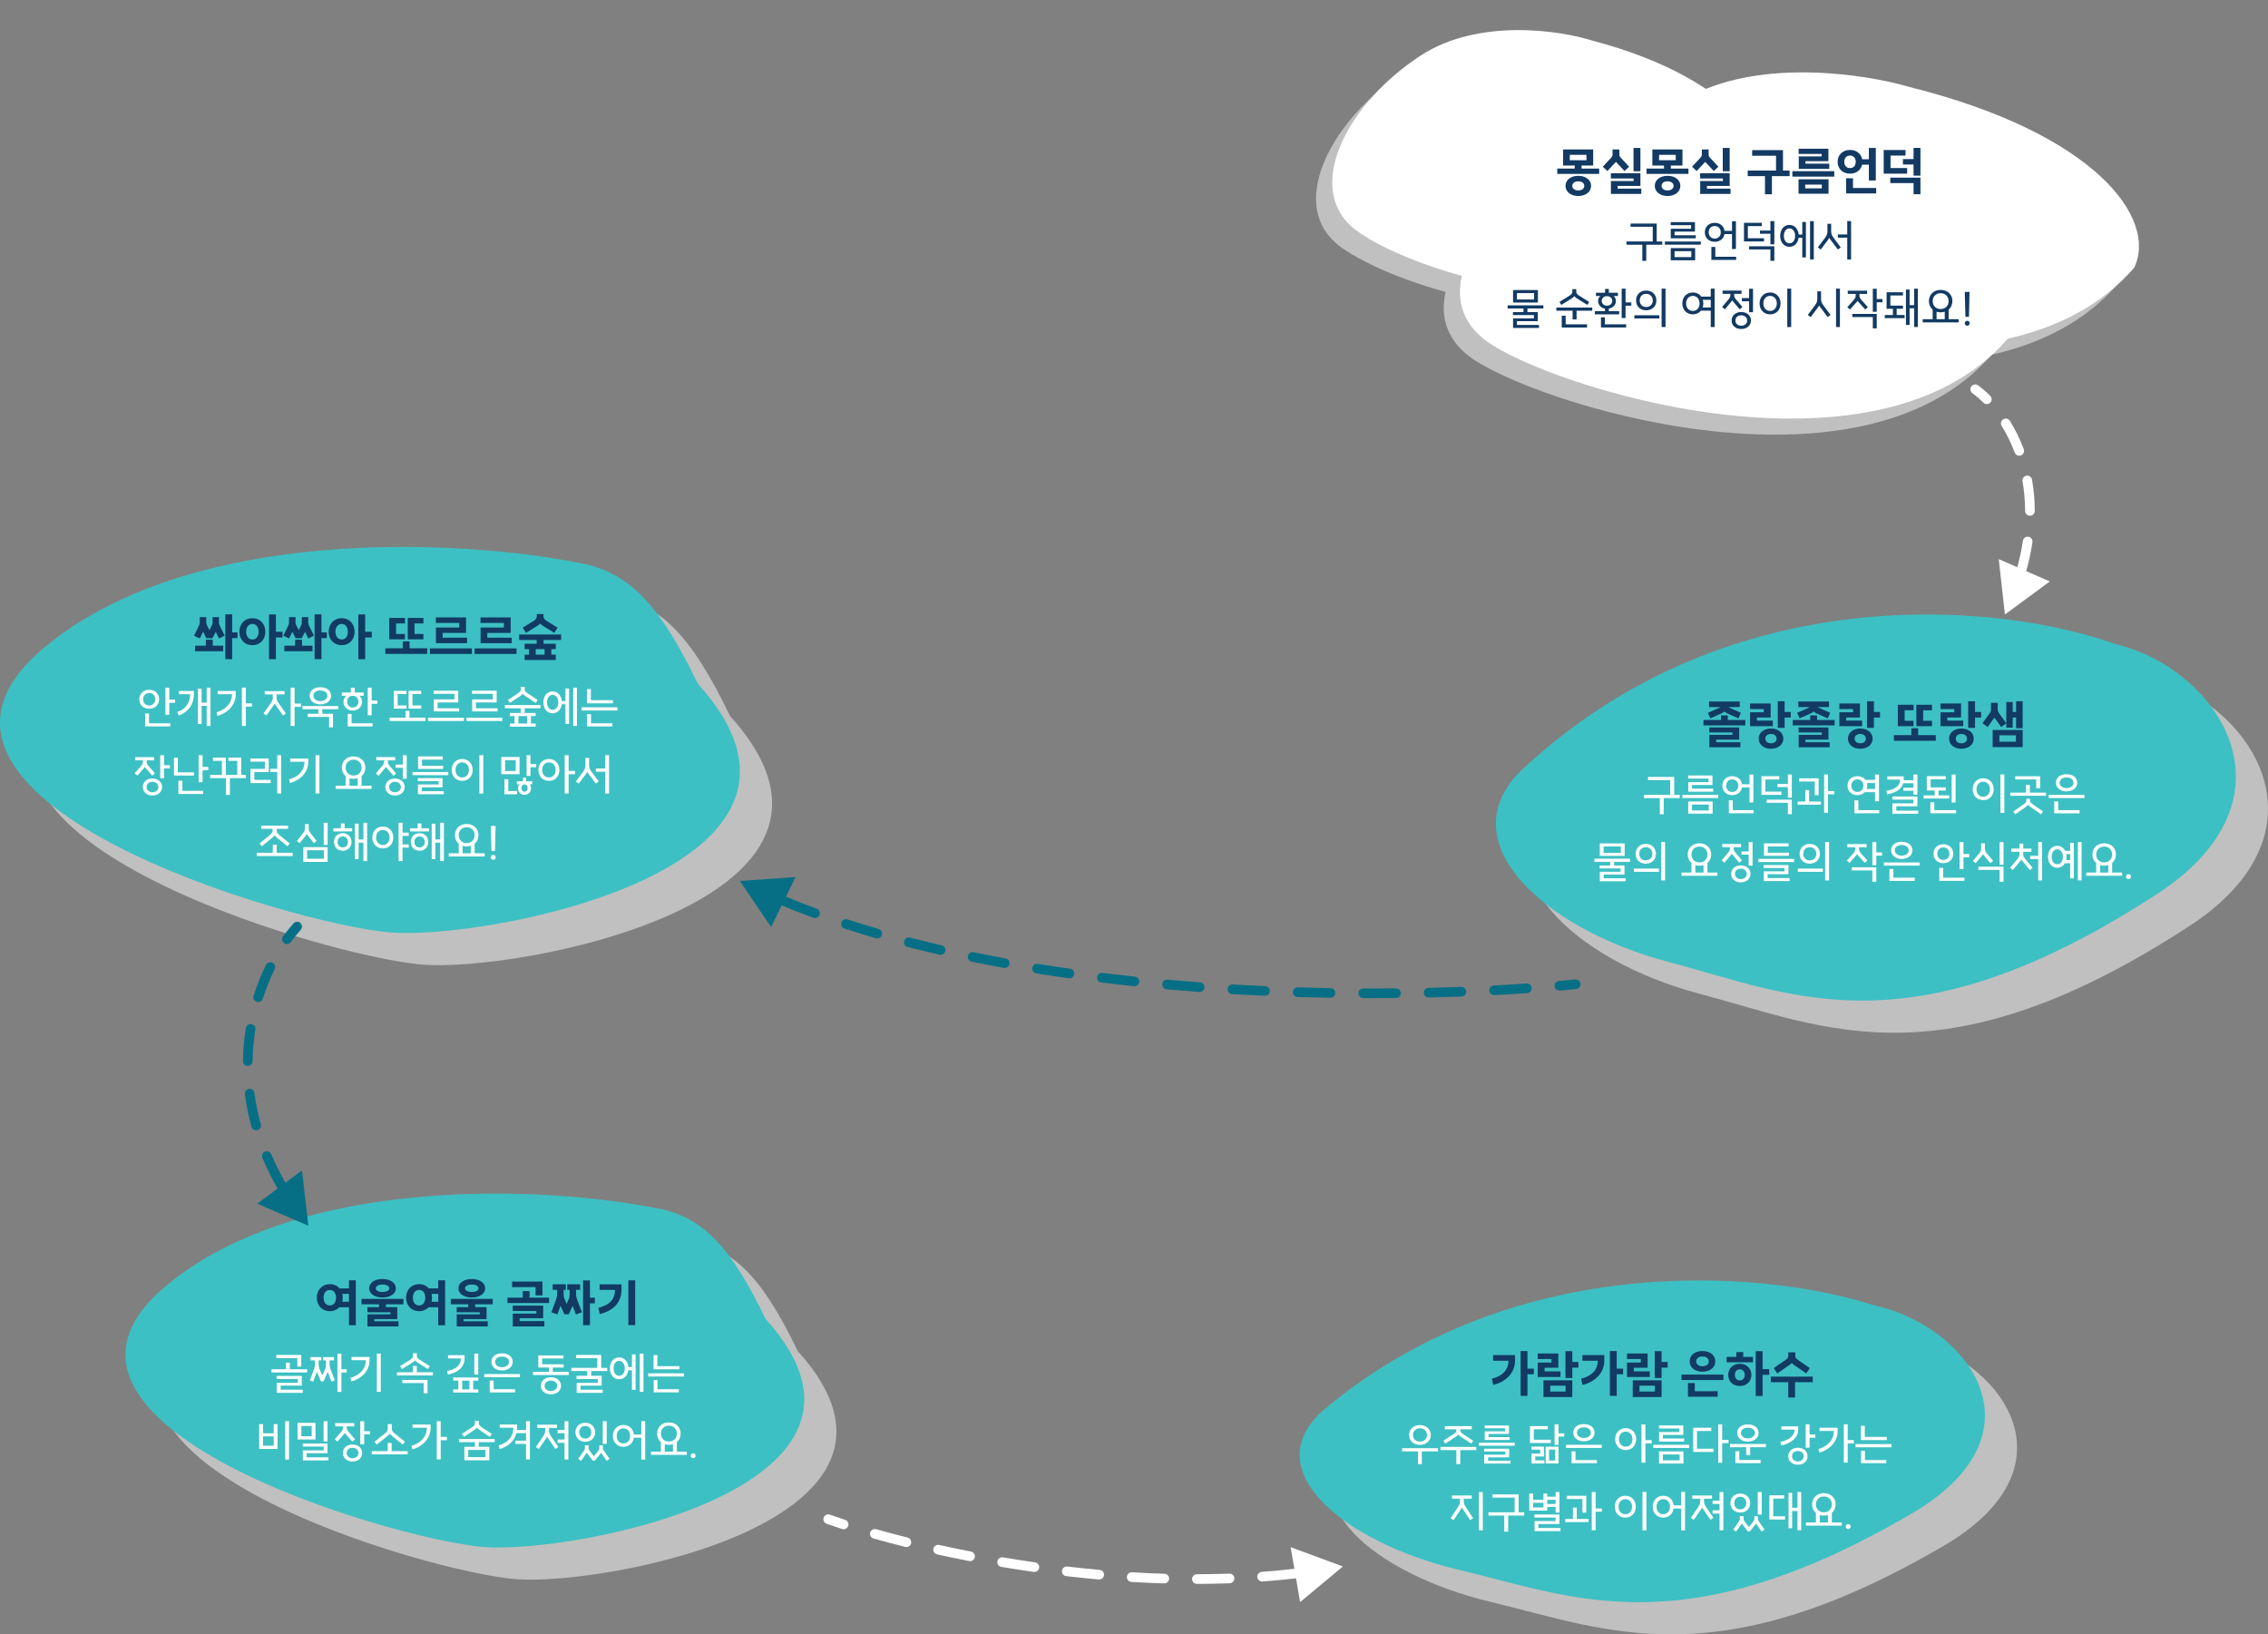 <svg width="705" height="508" viewBox="0 0 705 508" fill="none" xmlns="http://www.w3.org/2000/svg">
<rect x="0" y="0" width="705" height="508" fill="#808080" stroke="none"/>
<path d="M463.508 497.947C427.397 489.373 398.71 465.909 423.009 446.957C468.608 409.501 524.184 404.969 562.054 409.385C574.187 410.8 584.503 413.133 592.091 415.596C621.115 421.687 646.426 454.402 605.928 479.446C533.705 522.313 499.619 506.52 463.508 497.947Z" fill="white" fill-opacity="0.5"/>
<path d="M453.508 487.947C417.397 479.373 388.71 455.909 413.009 436.957C458.608 399.501 514.184 394.969 552.054 399.385C564.187 400.8 574.503 403.133 582.091 405.596C611.115 411.687 636.426 444.402 595.928 469.446C523.705 512.313 489.619 496.52 453.508 487.947Z" fill="#3DC0C3"/>
<path d="M61.898 409.429C103.92 374.76 180.208 378.933 213.1 385.353C227.733 387.635 236.737 396.589 247.993 419.977C295.642 472.485 187.962 493.122 160.198 490.829C132.434 488.536 9.372 452.766 61.898 409.429Z" fill="white" fill-opacity="0.5"/>
<path d="M51.898 399.429C93.92 364.76 170.208 368.933 203.1 375.353C217.733 377.635 226.737 386.589 237.993 409.977C285.642 462.485 177.962 483.122 150.198 480.829C122.434 478.536 -0.628 442.766 51.898 399.429Z" fill="#3DC0C3"/>
<path d="M24.06 211.014C69.865 173.192 153.023 177.745 188.877 184.749C204.827 187.238 214.642 197.006 226.911 222.52C278.851 279.802 161.476 302.315 131.211 299.814C100.947 297.312 -33.197 258.29 24.06 211.014Z" fill="white" fill-opacity="0.5"/>
<path d="M14.06 201.014C59.865 163.192 143.023 167.745 178.877 174.749C194.827 177.238 204.642 187.006 216.911 212.52C268.851 269.802 151.476 292.315 121.211 289.814C90.947 287.312 -43.197 248.29 14.06 201.014Z" fill="#3DC0C3"/>
<path d="M528.459 308.936C489.466 298.648 458.49 270.491 484.728 247.748C533.967 202.802 593.978 197.362 634.871 202.662C647.972 204.36 659.111 207.159 667.305 210.116C698.645 217.425 725.977 256.683 682.246 286.735C604.259 338.176 567.452 319.224 528.459 308.936Z" fill="white" fill-opacity="0.5"/>
<path d="M518.459 298.936C479.466 288.648 448.49 260.491 474.728 237.748C523.967 192.802 583.978 187.362 624.871 192.662C637.972 194.36 649.111 197.159 657.305 200.116C688.645 207.425 715.977 246.683 672.246 276.735C594.259 328.176 557.452 309.224 518.459 298.936Z" fill="#3DC0C3"/>
<path fill-rule="evenodd" clip-rule="evenodd" d="M490.196 17.694C479.807 14.367 454.55 10.617 436.631 22.234C414.234 36.756 400.576 62.415 415.07 75.398C420.096 79.9 433.1 86.291 449.37 90.746C447.619 98.302 449.65 105.437 456.777 110.814C475.411 124.874 577.726 157.896 619.097 110.264C634.439 106.794 648.24 99.934 658.366 88.214C665.749 72.947 646.354 46.401 588.226 31.963C575.861 28.321 547.002 23.763 525.241 32.642C516.572 26.835 505.003 21.597 490.196 17.694Z" fill="white" fill-opacity="0.5"/>
<path d="M487.009 51.453C509.094 40.105 540.932 45.018 554.09 48.893C612.218 63.332 631.614 89.878 624.231 105.145C582.926 152.951 480.457 119.885 461.808 105.814C443.158 91.743 459.402 65.637 487.009 51.453Z" fill="white"/>
<path d="M526.175 29.522C548.26 18.175 580.098 23.088 593.256 26.963C651.384 41.401 670.78 67.947 663.397 83.215C622.093 131.021 519.623 97.955 500.974 83.883C482.324 69.812 498.568 43.706 526.175 29.522Z" fill="white"/>
<path d="M441.662 17.234C459.58 5.617 484.838 9.367 495.226 12.694C541.193 24.81 555.945 49.791 549.646 64.731C515.42 112.075 434.594 83.38 420.101 70.398C405.607 57.415 419.264 31.756 441.662 17.234Z" fill="white"/>
<path d="M531.35 228.424H538.518V227.656H531.334V226.104H540.614V229.88H533.462V230.696H540.998V232.28H531.35V228.424ZM529.51 225.464V223.8H534.95V222.36H537.078V223.8H542.534V225.464H529.51ZM531.654 223.288L530.886 221.56L534.358 220.024C534.534 219.944 534.662 219.848 534.742 219.768H531.254V218.04H540.79V219.768H537.286C537.382 219.848 537.51 219.928 537.686 220.008L541.158 221.56L540.39 223.288L536.918 221.736C536.55 221.576 536.246 221.368 536.006 221.144C535.782 221.352 535.494 221.56 535.126 221.72L531.654 223.288ZM550.489 232.728C548.249 232.728 546.681 231.416 546.681 229.592C546.681 227.736 548.249 226.44 550.489 226.44C552.761 226.44 554.345 227.736 554.345 229.592C554.345 231.416 552.761 232.728 550.489 232.728ZM544.009 221.384H548.281V220.392H544.009V218.664H550.409V223H546.137V223.976H551.081V225.72H544.009V221.384ZM550.489 231.032C551.561 231.032 552.249 230.456 552.249 229.592C552.249 228.712 551.561 228.136 550.489 228.136C549.449 228.136 548.761 228.712 548.761 229.592C548.761 230.456 549.449 231.032 550.489 231.032ZM552.617 226.232V217.96H554.745V221.288H556.649V223.032H554.745V226.232H552.617ZM559.1 228.424H566.268V227.656H559.084V226.104H568.364V229.88H561.212V230.696H568.748V232.28H559.1V228.424ZM557.26 225.464V223.8H562.7V222.36H564.828V223.8H570.284V225.464H557.26ZM559.404 223.288L558.636 221.56L562.108 220.024C562.284 219.944 562.412 219.848 562.492 219.768H559.004V218.04H568.54V219.768H565.036C565.132 219.848 565.26 219.928 565.436 220.008L568.908 221.56L568.14 223.288L564.668 221.736C564.3 221.576 563.996 221.368 563.756 221.144C563.532 221.352 563.244 221.56 562.876 221.72L559.404 223.288ZM578.239 232.728C575.999 232.728 574.431 231.416 574.431 229.592C574.431 227.736 575.999 226.44 578.239 226.44C580.511 226.44 582.095 227.736 582.095 229.592C582.095 231.416 580.511 232.728 578.239 232.728ZM571.759 221.384H576.031V220.392H571.759V218.664H578.159V223H573.887V223.976H578.831V225.72H571.759V221.384ZM578.239 231.032C579.311 231.032 579.999 230.456 579.999 229.592C579.999 228.712 579.311 228.136 578.239 228.136C577.199 228.136 576.511 228.712 576.511 229.592C576.511 230.456 577.199 231.032 578.239 231.032ZM580.367 226.232V217.96H582.495V221.288H584.399V223.032H582.495V226.232H580.367ZM595.689 219.064H600.553V220.776H597.801V224.04H600.553V225.72H595.689V219.064ZM588.713 230.248V228.504H594.137V226.36H596.249V228.504H601.737V230.248H588.713ZM589.929 225.72V219.064H594.825V220.776H592.057V224.04H594.825V225.72H589.929ZM609.676 232.728C607.436 232.728 605.868 231.416 605.868 229.592C605.868 227.736 607.436 226.44 609.676 226.44C611.948 226.44 613.532 227.736 613.532 229.592C613.532 231.416 611.948 232.728 609.676 232.728ZM603.196 221.384H607.468V220.392H603.196V218.664H609.596V223H605.324V223.976H610.268V225.72H603.196V221.384ZM609.676 231.032C610.748 231.032 611.436 230.456 611.436 229.592C611.436 228.712 610.748 228.136 609.676 228.136C608.636 228.136 607.948 228.712 607.948 229.592C607.948 230.456 608.636 231.032 609.676 231.032ZM611.804 226.232V217.96H613.932V221.288H615.836V223.032H613.932V226.232H611.804ZM626.703 217.976H628.735V226.328H626.703V223.016H625.647V226.168H623.647V218.2H625.647V221.304H626.703V217.976ZM619.407 226.904H628.735V232.216H619.407V226.904ZM626.639 228.552H621.503V230.536H626.639V228.552ZM617.855 225.96L616.255 224.808L618.383 221.848C618.783 221.272 618.895 220.84 618.895 220.424V218.456H620.975V220.424C620.975 220.84 621.087 221.24 621.519 221.848L623.647 224.808L622.047 225.96L619.951 223.048L617.855 225.96Z" fill="#123A63"/>
<path d="M511.02 247.058H519.182V242.48H512.28V241.486H520.414V247.058H522.15V248.066H517.166V253.078H515.948V248.066H511.02V247.058ZM522.955 247.072H534.113V248.052H522.955V247.072ZM524.761 241.038H532.307V243.992H525.965V245.126H532.559V246.078H524.789V243.11H531.103V241.99H524.761V241.038ZM524.775 249.116H532.363V252.896H524.775V249.116ZM531.173 250.082H525.965V251.916H531.173V250.082ZM543.823 240.744H545.041V249.396H543.823V244.748H541.485C541.247 246.19 540.057 247.156 538.447 247.156C536.641 247.156 535.381 245.938 535.381 244.216C535.381 242.48 536.641 241.262 538.447 241.262C540.099 241.262 541.303 242.27 541.499 243.768H543.823V240.744ZM537.411 248.766H538.629V251.804H545.111V252.784H537.411V248.766ZM538.447 246.162C539.553 246.162 540.337 245.364 540.337 244.216C540.337 243.054 539.553 242.256 538.447 242.256C537.341 242.256 536.571 243.054 536.571 244.216C536.571 245.364 537.341 246.162 538.447 246.162ZM549.137 248.556H556.977V253.064H555.759V249.536H549.137V248.556ZM555.759 240.73H556.977V247.94H555.759V244.65H552.511V243.67H555.759V240.73ZM553.771 246.05V247.058H547.541V241.262H553.085V242.27H548.745V246.05H553.771ZM565.314 241.92V247.17H564.11V242.914H559.224V241.92H565.314ZM567.022 252.63V240.73H568.226V245.868H570.158V246.876H568.226V252.63H567.022ZM566.028 249.13V250.11H558.776V249.13H561.17V245.588H562.36V249.13H566.028ZM582.856 240.744H584.074V249.06H582.856V246.218H579.678C579.132 246.792 578.334 247.142 577.368 247.142C575.562 247.142 574.288 245.924 574.288 244.202C574.288 242.466 575.562 241.248 577.368 241.248C578.432 241.248 579.314 241.668 579.846 242.382H582.856V240.744ZM576.444 248.78H577.662V251.804H584.144V252.784H576.444V248.78ZM577.368 246.148C578.474 246.148 579.244 245.35 579.244 244.202C579.244 243.04 578.474 242.256 577.368 242.256C576.262 242.256 575.478 243.04 575.478 244.202C575.478 245.35 576.262 246.148 577.368 246.148ZM580.266 245.224H582.856V243.376H580.336C580.392 243.628 580.434 243.908 580.434 244.202C580.434 244.566 580.378 244.916 580.266 245.224ZM588.254 249.704H594.792V248.528H588.24V247.562H596.01V250.628H589.458V251.972H596.276V252.938H588.254V249.704ZM586.392 245.812C588.828 245.364 590.592 244.51 590.648 242.312H586.658V241.304H591.782V242.312L591.768 242.494H594.792V240.73H596.01V247.002H594.792V245.798H591.628V244.846H594.792V243.432H591.628C591.04 245.49 588.982 246.498 586.588 246.918L586.392 245.812ZM598.943 241.248H604.837V242.242H600.133V244.734H604.837V245.714H602.597V247.226H605.915V248.206H597.949V247.226H601.393V245.714H598.943V241.248ZM606.671 240.744H607.889V249.438H606.671V240.744ZM600.049 249.34H601.267V251.804H608.043V252.784H600.049V249.34ZM621.819 240.716H623.037V252.658H621.819V240.716ZM616.485 248.71C614.567 248.71 613.209 247.31 613.209 245.322C613.209 243.32 614.567 241.906 616.485 241.906C618.389 241.906 619.733 243.32 619.733 245.322C619.733 247.31 618.389 248.71 616.485 248.71ZM616.485 247.646C617.717 247.646 618.571 246.694 618.571 245.322C618.571 243.936 617.717 242.97 616.485 242.97C615.239 242.97 614.385 243.936 614.385 245.322C614.385 246.694 615.239 247.646 616.485 247.646ZM624.907 247.338V246.372H629.765V243.922H630.969V246.372H636.009V247.338H624.907ZM626.461 253.092L625.845 252.224L628.981 250.04C629.709 249.536 629.877 249.172 629.877 248.948V248.276H631.025V248.948C631.025 249.158 631.207 249.536 631.935 250.026L635.071 252.224L634.455 253.092L631.319 250.922C630.941 250.67 630.661 250.404 630.451 250.152C630.255 250.404 629.975 250.656 629.597 250.908L626.461 253.092ZM626.391 242.27V241.276H634.175V245H632.943V242.27H626.391ZM636.829 247.072H647.945V248.052H636.829V247.072ZM638.551 249.102H639.769V251.804H646.433V252.798H638.551V249.102ZM639.069 243.32C639.069 241.682 640.427 240.646 642.359 240.646C644.333 240.646 645.705 241.682 645.705 243.32C645.705 244.832 644.333 245.98 642.359 245.98C640.427 245.98 639.069 244.832 639.069 243.32ZM640.231 243.32C640.231 244.244 641.099 244.958 642.359 244.958C643.647 244.958 644.543 244.244 644.543 243.32C644.543 242.27 643.647 241.654 642.359 241.654C641.099 241.654 640.231 242.27 640.231 243.32ZM495.598 266.896H506.714V267.876H501.758V269.01H504.964V271.824H498.496V272.986H505.342V273.924H497.292V270.956H503.76V269.934H497.25V269.01H500.54V267.876H495.598V266.896ZM497.292 262.15H505.02V266.028H497.292V262.15ZM503.83 263.102H498.482V265.076H503.83V263.102ZM516.368 261.716H517.586V273.658H516.368V261.716ZM515.668 269.976V270.984H507.898V269.976H515.668ZM508.43 265.384C508.43 263.578 509.718 262.304 511.552 262.304C513.442 262.304 514.744 263.578 514.744 265.384C514.744 267.19 513.442 268.45 511.552 268.45C509.718 268.45 508.43 267.19 508.43 265.384ZM509.564 265.384C509.564 266.588 510.376 267.428 511.552 267.428C512.784 267.428 513.624 266.602 513.624 265.398C513.624 264.18 512.784 263.326 511.552 263.326C510.376 263.326 509.564 264.166 509.564 265.384ZM522.696 271.208H525.79V268.24C525.048 267.624 524.614 266.7 524.614 265.594C524.614 263.55 526.126 262.108 528.254 262.108C530.41 262.108 531.922 263.55 531.922 265.594C531.922 266.686 531.488 267.624 530.746 268.24V271.208H533.854V272.202H522.696V271.208ZM525.79 265.594C525.79 267.036 526.798 268.058 528.254 268.058C529.724 268.058 530.746 267.036 530.746 265.594C530.746 264.152 529.724 263.13 528.254 263.13C526.798 263.13 525.79 264.152 525.79 265.594ZM526.994 271.208H529.542V268.884C529.15 269.01 528.716 269.08 528.254 269.08C527.806 269.08 527.386 269.01 526.994 268.898V271.208ZM541.323 264.642H543.563V261.744H544.781V269.052H543.563V265.65H541.323V264.642ZM536.017 268.142L535.177 267.414L537.207 265.006C537.641 264.488 537.753 264.026 537.753 263.62V263.326H535.331V262.318H541.211V263.326H538.915V263.62C538.915 264.054 538.985 264.488 539.447 265.006L541.491 267.414L540.651 268.142L538.607 265.734C538.495 265.608 538.411 265.482 538.327 265.37C538.243 265.482 538.159 265.608 538.047 265.734L536.017 268.142ZM541.113 274.26C539.363 274.26 538.131 273.168 538.131 271.628C538.131 270.074 539.363 268.982 541.113 268.982C542.891 268.982 544.137 270.074 544.137 271.628C544.137 273.168 542.891 274.26 541.113 274.26ZM541.113 273.238C542.205 273.238 542.961 272.58 542.961 271.628C542.961 270.662 542.205 270.004 541.113 270.004C540.049 270.004 539.307 270.662 539.307 271.628C539.307 272.58 540.049 273.238 541.113 273.238ZM546.581 266.966H557.697V267.932H546.581V266.966ZM548.317 262.122H555.989V263.102H549.521V265.034H556.101V266H548.317V262.122ZM548.219 268.87H555.933V271.712H549.465V272.916H556.311V273.854H548.261V270.83H554.715V269.808H548.219V268.87ZM567.336 261.716H568.554V273.658H567.336V261.716ZM566.636 269.976V270.984H558.866V269.976H566.636ZM559.398 265.384C559.398 263.578 560.686 262.304 562.52 262.304C564.41 262.304 565.712 263.578 565.712 265.384C565.712 267.19 564.41 268.45 562.52 268.45C560.686 268.45 559.398 267.19 559.398 265.384ZM560.532 265.384C560.532 266.588 561.344 267.428 562.52 267.428C563.752 267.428 564.592 266.602 564.592 265.398C564.592 264.18 563.752 263.326 562.52 263.326C561.344 263.326 560.532 264.166 560.532 265.384ZM582.022 261.744H583.24V264.95H585.032V265.958H583.24V268.912H582.022V261.744ZM575.638 269.57H583.24V274.064H582.022V270.55H575.638V269.57ZM574.91 268.198L574.098 267.47L576.17 265.146C576.618 264.656 576.702 264.208 576.702 263.774V263.354H574.238V262.346H580.244V263.354H577.864V263.774C577.864 264.194 577.962 264.642 578.41 265.16L580.482 267.47L579.67 268.198L577.598 265.888C577.486 265.762 577.388 265.636 577.29 265.51C577.206 265.636 577.108 265.776 576.982 265.902L574.91 268.198ZM585.6 268.072H596.716V269.052H585.6V268.072ZM587.322 270.102H588.54V272.804H595.204V273.798H587.322V270.102ZM587.84 264.32C587.84 262.682 589.198 261.646 591.13 261.646C593.104 261.646 594.476 262.682 594.476 264.32C594.476 265.832 593.104 266.98 591.13 266.98C589.198 266.98 587.84 265.832 587.84 264.32ZM589.002 264.32C589.002 265.244 589.87 265.958 591.13 265.958C592.418 265.958 593.314 265.244 593.314 264.32C593.314 263.27 592.418 262.654 591.13 262.654C589.87 262.654 589.002 263.27 589.002 264.32ZM604.08 268.296C602.274 268.296 601.014 267.078 601.014 265.356C601.014 263.62 602.274 262.402 604.08 262.402C605.886 262.402 607.16 263.62 607.16 265.356C607.16 267.078 605.886 268.296 604.08 268.296ZM602.82 269.738H604.024V272.804H610.646V273.784H602.82V269.738ZM604.08 267.288C605.186 267.288 605.956 266.49 605.956 265.356C605.956 264.194 605.186 263.396 604.08 263.396C602.974 263.396 602.204 264.194 602.204 265.356C602.204 266.49 602.974 267.288 604.08 267.288ZM609.12 270.158V261.73H610.338V265.44H612.13V266.448H610.338V270.158H609.12ZM614.966 269.388H622.792V274.064H621.574V270.382H614.966V269.388ZM621.574 261.744H622.792V268.786H621.574V261.744ZM614.112 268.296L613.272 267.568L615.288 265.202C615.75 264.642 615.834 264.152 615.834 263.676V262.122H616.996V263.676C616.996 264.152 617.08 264.628 617.542 265.202L619.558 267.568L618.718 268.296L616.702 265.902C616.59 265.776 616.506 265.636 616.422 265.51C616.338 265.65 616.24 265.776 616.128 265.902L614.112 268.296ZM633.579 261.716H634.769V273.658H633.579V267.008H631.087V266H633.579V261.716ZM625.655 270.438L624.815 269.738L627.111 267.008C627.643 266.364 627.755 265.902 627.755 265.398V264.768H625.193V263.76H627.769V262.206H628.931V263.76H631.465V264.768H628.903V265.398C628.903 265.902 629.015 266.364 629.547 267.008L631.843 269.738L631.003 270.438L628.707 267.708C628.567 267.54 628.441 267.358 628.329 267.204C628.217 267.358 628.091 267.54 627.951 267.708L625.655 270.438ZM645.893 261.73H647.055V273.63H645.893V261.73ZM643.499 261.996H644.647V273.014H643.499V268.31H641.875C641.371 269.178 640.517 269.71 639.481 269.71C637.801 269.71 636.611 268.31 636.611 266.322C636.611 264.32 637.801 262.906 639.481 262.906C640.573 262.906 641.469 263.494 641.945 264.46H643.499V261.996ZM639.481 268.632C640.517 268.632 641.245 267.68 641.245 266.322C641.245 264.95 640.517 263.984 639.481 263.984C638.459 263.984 637.745 264.95 637.745 266.322C637.745 267.68 638.459 268.632 639.481 268.632ZM642.253 267.316H643.499V265.454H642.281C642.337 265.734 642.365 266.014 642.365 266.322C642.365 266.672 642.323 267.008 642.253 267.316ZM648.504 271.208H651.598V268.24C650.856 267.624 650.422 266.7 650.422 265.594C650.422 263.55 651.934 262.108 654.062 262.108C656.218 262.108 657.73 263.55 657.73 265.594C657.73 266.686 657.296 267.624 656.554 268.24V271.208H659.662V272.202H648.504V271.208ZM651.598 265.594C651.598 267.036 652.606 268.058 654.062 268.058C655.532 268.058 656.554 267.036 656.554 265.594C656.554 264.152 655.532 263.13 654.062 263.13C652.606 263.13 651.598 264.152 651.598 265.594ZM652.802 271.208H655.35V268.884C654.958 269.01 654.524 269.08 654.062 269.08C653.614 269.08 653.194 269.01 652.802 268.898V271.208ZM661.644 271.712C662.078 271.712 662.386 272.02 662.386 272.468C662.386 272.916 662.078 273.238 661.644 273.238C661.196 273.238 660.874 272.916 660.874 272.468C660.874 272.02 661.196 271.712 661.644 271.712Z" fill="white"/>
<path d="M472.678 419.944H474.806V425.4H476.79V427.16H474.806V433.864H472.678V419.944ZM464.134 422.936V421.192H470.934V422.904V422.936C470.918 427.16 467.558 429.656 464.182 430.472L463.734 428.536C466.502 427.864 468.902 426.168 468.918 422.936H464.134ZM479.785 434.216V429.032H488.745V434.216H479.785ZM481.881 432.536H486.665V430.696H481.881V432.536ZM478.009 423.512H482.281V422.424H478.009V420.68H484.409V425.128H480.137V426.248H485.081V427.992H478.009V423.512ZM486.617 428.328V419.976H488.745V423.336H490.649V425.08H488.745V428.328H486.617ZM500.428 419.944H502.556V425.4H504.54V427.16H502.556V433.864H500.428V419.944ZM491.884 422.936V421.192H498.684V422.904V422.936C498.668 427.16 495.308 429.656 491.932 430.472L491.484 428.536C494.252 427.864 496.652 426.168 496.668 422.936H491.884ZM507.535 434.216V429.032H516.495V434.216H507.535ZM509.631 432.536H514.415V430.696H509.631V432.536ZM505.759 423.512H510.031V422.424H505.759V420.68H512.159V425.128H507.887V426.248H512.831V427.992H505.759V423.512ZM514.367 428.328V419.976H516.495V423.336H518.399V425.08H516.495V428.328H514.367ZM522.697 427.24H535.721V428.936H522.697V427.24ZM524.697 429.88H526.825V432.424H533.929V434.136H524.697V429.88ZM525.225 423.16C525.225 421.24 526.857 419.928 529.193 419.928C531.545 419.928 533.193 421.24 533.193 423.16C533.193 425.016 531.545 426.36 529.193 426.36C526.857 426.36 525.225 425.016 525.225 423.16ZM527.257 423.16C527.257 424.04 528.025 424.664 529.209 424.664C530.393 424.664 531.161 424.04 531.161 423.16C531.161 422.2 530.393 421.624 529.209 421.624C528.025 421.624 527.257 422.2 527.257 423.16ZM545.756 419.976H547.9V425.56H549.948V427.32H547.9V433.896H545.756V419.976ZM536.716 421.752H539.74V420.264H541.884V421.752H544.908V423.432H536.716V421.752ZM540.812 430.808C538.7 430.808 537.212 429.384 537.212 427.352C537.212 425.32 538.7 423.88 540.812 423.88C542.924 423.88 544.412 425.32 544.412 427.352C544.412 429.384 542.924 430.808 540.812 430.808ZM540.812 429.064C541.74 429.064 542.348 428.376 542.348 427.352C542.348 426.312 541.74 425.624 540.812 425.624C539.884 425.624 539.276 426.312 539.276 427.352C539.276 428.376 539.884 429.064 540.812 429.064ZM550.463 427.88H563.487V429.608H557.983V434.376H555.871V429.608H550.463V427.88ZM552.463 426.872L551.343 425.24L555.039 422.696C555.727 422.216 555.887 421.784 555.887 421.544V420.328H558.047V421.544C558.047 421.784 558.207 422.216 558.895 422.696L562.575 425.24L561.455 426.872L557.775 424.328C557.455 424.104 557.183 423.864 556.975 423.64C556.751 423.864 556.479 424.104 556.159 424.328L552.463 426.872Z" fill="#123A63"/>
<path d="M435.826 450.136H446.984V451.13H441.972V455.064H440.768V451.13H435.826V450.136ZM438.024 446.02C438.024 444.214 439.41 442.94 441.356 442.94C443.358 442.94 444.758 444.214 444.758 446.02C444.758 447.826 443.358 449.1 441.356 449.1C439.41 449.1 438.024 447.826 438.024 446.02ZM439.2 446.02C439.2 447.238 440.082 448.078 441.356 448.078C442.672 448.078 443.582 447.252 443.582 446.034C443.582 444.816 442.672 443.948 441.356 443.948C440.082 443.948 439.2 444.802 439.2 446.02ZM447.761 449.73H458.891V450.724H453.907V455.064H452.703V450.724H447.761V449.73ZM449.273 448.708L448.685 447.812L451.849 445.74C452.549 445.278 452.689 444.942 452.689 444.648V444.27H449.133V443.262H457.491V444.27H453.935V444.648C453.935 444.942 454.075 445.278 454.775 445.74L457.939 447.812L457.351 448.708L454.187 446.636C453.795 446.384 453.515 446.132 453.319 445.88C453.109 446.132 452.829 446.384 452.437 446.636L449.273 448.708ZM459.697 448.442H470.855V449.352H459.697V448.442ZM461.335 450.29H469.119V452.964H462.581V454.042H469.525V454.91H461.363V452.138H467.929V451.158H461.335V450.29ZM461.503 443.08H469.049V445.698H462.707V446.692H469.273V447.574H461.531V444.886H467.845V443.948H461.503V443.08ZM480.459 454.882V449.66H484.463V454.882H480.459ZM476.063 454.882V451.816H478.765V450.584H476.049V449.632H479.927V452.698H477.225V453.916H480.067V454.882H476.063ZM475.573 443.262H481.117V444.256H476.777V447.504H482.069V448.512H475.573V443.262ZM481.523 453.972H483.413V450.57H481.523V453.972ZM483.231 449.086V442.73H484.449V445.516H486.227V446.524H484.449V449.086H483.231ZM486.794 449.072H497.91V450.052H486.794V449.072ZM488.516 451.102H489.734V453.804H496.398V454.798H488.516V451.102ZM489.034 445.32C489.034 443.682 490.392 442.646 492.324 442.646C494.298 442.646 495.67 443.682 495.67 445.32C495.67 446.832 494.298 447.98 492.324 447.98C490.392 447.98 489.034 446.832 489.034 445.32ZM490.196 445.32C490.196 446.244 491.064 446.958 492.324 446.958C493.612 446.958 494.508 446.244 494.508 445.32C494.508 444.27 493.612 443.654 492.324 443.654C491.064 443.654 490.196 444.27 490.196 445.32ZM510.244 442.744H511.462V447.63H513.436V448.638H511.462V454.644H510.244V442.744ZM505.344 450.71C503.426 450.71 502.068 449.31 502.068 447.322C502.068 445.32 503.426 443.906 505.344 443.906C507.248 443.906 508.592 445.32 508.592 447.322C508.592 449.31 507.248 450.71 505.344 450.71ZM505.344 449.646C506.576 449.646 507.43 448.694 507.43 447.322C507.43 445.936 506.576 444.97 505.344 444.97C504.098 444.97 503.244 445.936 503.244 447.322C503.244 448.694 504.098 449.646 505.344 449.646ZM513.892 449.072H525.05V450.052H513.892V449.072ZM515.698 443.038H523.244V445.992H516.902V447.126H523.496V448.078H515.726V445.11H522.04V443.99H515.698V443.038ZM515.712 451.116H523.3V454.896H515.712V451.116ZM522.11 452.082H516.902V453.916H522.11V452.082ZM534.116 442.716H535.334V447.546H537.308V448.554H535.334V454.658H534.116V442.716ZM532.632 450.29V451.298H526.318V443.78H531.946V444.788H527.508V450.29H532.632ZM537.763 448.834H548.921V449.828H544.035V452.264H542.803V449.828H537.763V448.834ZM539.443 451.06H540.661V453.79H547.283V454.784H539.443V451.06ZM540.003 445.418C540.003 443.78 541.361 442.744 543.293 442.744C545.281 442.744 546.667 443.78 546.667 445.418C546.667 446.93 545.281 448.078 543.293 448.078C541.361 448.078 540.003 446.93 540.003 445.418ZM541.165 445.418C541.165 446.342 542.033 447.07 543.293 447.07C544.595 447.07 545.505 446.342 545.505 445.418C545.505 444.368 544.595 443.752 543.293 443.752C542.033 443.752 541.165 444.368 541.165 445.418ZM553.443 448.176C555.949 447.686 557.839 446.37 557.853 444.354H553.723V443.346H558.973V444.34V444.354C558.959 446.986 556.509 448.75 553.653 449.268L553.443 448.176ZM558.861 455.26C557.097 455.26 555.865 454.168 555.865 452.628C555.865 451.074 557.097 449.982 558.861 449.982C560.625 449.982 561.871 451.074 561.871 452.628C561.871 454.168 560.625 455.26 558.861 455.26ZM558.861 454.238C559.939 454.238 560.695 453.58 560.695 452.628C560.695 451.662 559.939 451.004 558.861 451.004C557.783 451.004 557.041 451.662 557.041 452.628C557.041 453.58 557.783 454.238 558.861 454.238ZM561.283 449.954V442.73H562.501V445.88H564.293V446.902H562.501V449.954H561.283ZM573.135 442.716H574.353V447.616H576.285V448.638H574.353V454.63H573.135V442.716ZM565.603 444.774V443.78H571.217V444.802C571.217 448.344 568.417 450.738 565.561 451.508L565.253 450.388C567.759 449.702 570.041 447.784 570.041 444.802V444.774H565.603ZM578.462 443.178H579.666V446.636H586.512V447.602H578.462V443.178ZM576.796 448.848H587.954V449.842H576.796V448.848ZM578.518 450.948H579.708V453.804H586.344V454.784H578.518V450.948ZM459.702 463.744H460.92V475.644H459.702V463.744ZM451.848 472.494L450.924 471.878L453.164 468.476C453.71 467.664 453.836 467.202 453.836 466.6V465.83H451.344V464.822H457.49V465.83H455.012V466.6C455.012 467.216 455.124 467.664 455.67 468.476L457.91 471.878L456.986 472.494L454.746 469.092L454.424 468.546L454.088 469.092L451.848 472.494ZM462.663 470.058H470.825V465.48H463.923V464.486H472.057V470.058H473.793V471.066H468.809V476.078H467.591V471.066H462.663V470.058ZM483.545 463.744H484.749V470.142H483.545V468.406H480.969V469.526H475.369V464.234H476.573V466.138H479.779V464.234H480.969V465.214H483.545V463.744ZM476.965 470.73H484.749V473.698H478.183V474.93H485.071V475.896H477.007V472.788H483.545V471.696H476.965V470.73ZM476.573 467.104V468.546H479.779V467.104H476.573ZM480.969 467.468H483.545V466.166H480.969V467.468ZM493.087 464.92V470.17H491.883V465.914H486.997V464.92H493.087ZM494.795 475.63V463.73H495.999V468.868H497.931V469.876H495.999V475.63H494.795ZM493.801 472.13V473.11H486.549V472.13H488.943V468.588H490.133V472.13H493.801ZM510.559 463.716H511.777V475.658H510.559V463.716ZM505.225 471.71C503.307 471.71 501.949 470.31 501.949 468.322C501.949 466.32 503.307 464.906 505.225 464.906C507.129 464.906 508.473 466.32 508.473 468.322C508.473 470.31 507.129 471.71 505.225 471.71ZM505.225 470.646C506.457 470.646 507.311 469.694 507.311 468.322C507.311 466.936 506.457 465.97 505.225 465.97C503.979 465.97 503.125 466.936 503.125 468.322C503.125 469.694 503.979 470.646 505.225 470.646ZM517.02 471.71C515.102 471.71 513.744 470.31 513.744 468.322C513.744 466.32 515.102 464.906 517.02 464.906C518.784 464.906 520.072 466.124 520.254 467.902H522.578V463.716H523.782V475.658H522.578V468.882H520.226C520.002 470.562 518.742 471.71 517.02 471.71ZM517.02 470.646C518.252 470.646 519.106 469.694 519.106 468.322C519.106 466.936 518.252 465.97 517.02 465.97C515.774 465.97 514.92 466.936 514.92 468.322C514.92 469.694 515.774 470.646 517.02 470.646ZM534.514 463.744H535.704V475.644H534.514V470.45H532.344V469.442H534.514V467.468H532.344V466.446H534.514V463.744ZM526.52 472.382L525.596 471.766L527.85 468.476C528.382 467.678 528.522 467.118 528.522 466.488V465.83H526.03V464.822H532.176V465.83H529.684V466.488C529.684 467.118 529.81 467.678 530.356 468.476L532.596 471.766L531.672 472.382L529.432 469.092C529.306 468.91 529.194 468.728 529.096 468.56C529.012 468.728 528.9 468.91 528.774 469.092L526.52 472.382ZM540.961 470.128C539.155 470.128 537.895 468.91 537.895 467.188C537.895 465.452 539.155 464.234 540.961 464.234C542.767 464.234 544.041 465.452 544.041 467.188C544.041 468.91 542.767 470.128 540.961 470.128ZM539.659 476.064L538.763 475.448L540.387 473.124C540.709 472.662 540.835 472.382 540.835 472.13V471.234H541.983V472.13C541.983 472.382 542.081 472.648 542.431 473.096L543.635 474.636L544.895 473.096C545.231 472.662 545.329 472.396 545.329 472.13V471.234H546.435V472.13C546.435 472.368 546.561 472.648 546.897 473.124L548.507 475.448L547.611 476.064L546.001 473.74L545.889 473.572L545.735 473.768L543.915 476.008H543.327L541.591 473.768L541.423 473.544L541.283 473.74L539.659 476.064ZM540.961 469.134C542.067 469.134 542.837 468.336 542.837 467.188C542.837 466.026 542.067 465.228 540.961 465.228C539.855 465.228 539.085 466.026 539.085 467.188C539.085 468.336 539.855 469.134 540.961 469.134ZM546.393 470.772V463.744H547.625V470.772H546.393ZM558.735 463.73H559.897V475.63H558.735V469.652H557.083V475H555.963V464.01H557.083V468.644H558.735V463.73ZM554.899 471.29V472.298H549.999V464.78H554.605V465.788H551.203V471.29H554.899ZM561.374 473.208H564.468V470.24C563.726 469.624 563.292 468.7 563.292 467.594C563.292 465.55 564.804 464.108 566.932 464.108C569.088 464.108 570.6 465.55 570.6 467.594C570.6 468.686 570.166 469.624 569.424 470.24V473.208H572.532V474.202H561.374V473.208ZM564.468 467.594C564.468 469.036 565.476 470.058 566.932 470.058C568.402 470.058 569.424 469.036 569.424 467.594C569.424 466.152 568.402 465.13 566.932 465.13C565.476 465.13 564.468 466.152 564.468 467.594ZM565.672 473.208H568.22V470.884C567.828 471.01 567.394 471.08 566.932 471.08C566.484 471.08 566.064 471.01 565.672 470.898V473.208ZM574.514 473.712C574.948 473.712 575.256 474.02 575.256 474.468C575.256 474.916 574.948 475.238 574.514 475.238C574.066 475.238 573.744 474.916 573.744 474.468C573.744 474.02 574.066 473.712 574.514 473.712Z" fill="white"/>
<path d="M63.996 198.832H66.14V200.688H69.388V202.416H60.636V200.688H63.996V198.832ZM70.044 190.96H72.172V196.576H73.836V198.336H72.172V204.88H70.044V190.96ZM62.108 198.448L60.316 197.584L61.74 194.704C62.044 194.112 62.092 193.888 62.092 193.424V191.808H64.108V193.424C64.108 193.824 64.188 194.064 64.508 194.704L65.1 195.872L65.708 194.688C65.996 194.144 66.076 193.856 66.076 193.424V191.808H68.06V193.424C68.06 193.872 68.124 194.096 68.428 194.704L69.852 197.568L68.092 198.464L67.068 196.4L66.044 198.368H64.14L63.132 196.352L62.108 198.448ZM83.631 190.976H85.759V196.368H87.823V198.128H85.759V204.896H83.631V190.976ZM78.463 200.544C76.095 200.544 74.415 198.816 74.415 196.368C74.415 193.888 76.095 192.144 78.463 192.144C80.815 192.144 82.479 193.888 82.479 196.368C82.479 198.816 80.815 200.544 78.463 200.544ZM78.463 198.768C79.631 198.768 80.383 197.808 80.383 196.368C80.383 194.896 79.631 193.936 78.463 193.936C77.279 193.936 76.527 194.896 76.527 196.368C76.527 197.808 77.279 198.768 78.463 198.768ZM91.746 198.832H93.89V200.688H97.138V202.416H88.386V200.688H91.746V198.832ZM97.794 190.96H99.922V196.576H101.586V198.336H99.922V204.88H97.794V190.96ZM89.858 198.448L88.066 197.584L89.49 194.704C89.794 194.112 89.842 193.888 89.842 193.424V191.808H91.858V193.424C91.858 193.824 91.938 194.064 92.258 194.704L92.85 195.872L93.458 194.688C93.746 194.144 93.826 193.856 93.826 193.424V191.808H95.81V193.424C95.81 193.872 95.874 194.096 96.178 194.704L97.602 197.568L95.842 198.464L94.818 196.4L93.794 198.368H91.89L90.882 196.352L89.858 198.448ZM111.381 190.976H113.509V196.368H115.573V198.128H113.509V204.896H111.381V190.976ZM106.213 200.544C103.845 200.544 102.165 198.816 102.165 196.368C102.165 193.888 103.845 192.144 106.213 192.144C108.565 192.144 110.229 193.888 110.229 196.368C110.229 198.816 108.565 200.544 106.213 200.544ZM106.213 198.768C107.381 198.768 108.133 197.808 108.133 196.368C108.133 194.896 107.381 193.936 106.213 193.936C105.029 193.936 104.277 194.896 104.277 196.368C104.277 197.808 105.029 198.768 106.213 198.768ZM126.752 192.064H131.616V193.776H128.864V197.04H131.616V198.72H126.752V192.064ZM119.776 203.248V201.504H125.2V199.36H127.312V201.504H132.8V203.248H119.776ZM120.992 198.72V192.064H125.888V193.776H123.12V197.04H125.888V198.72H120.992ZM133.651 201.536H146.675V203.264H133.651V201.536ZM135.475 191.92H144.867V196.72H137.603V198.208H145.187V199.92H135.507V195.056H142.755V193.616H135.475V191.92ZM147.526 201.536H160.55V203.264H147.526V201.536ZM149.35 191.92H158.742V196.72H151.478V198.208H159.062V199.92H149.382V195.056H156.63V193.616H149.35V191.92ZM163.081 200.096H166.809V198.928H161.385V197.216H174.409V198.928H168.969V200.096H172.761V201.76H171.369V203.472H172.761V205.152H163.081V203.472H164.457V201.76H163.081V200.096ZM163.513 196.72L162.489 195.088L166.073 192.864C166.697 192.48 166.857 191.856 166.857 191.616V190.864H168.937V191.616C168.937 191.856 169.097 192.48 169.737 192.864L173.321 195.088L172.297 196.72L168.745 194.496C168.409 194.288 168.121 194.048 167.897 193.808C167.673 194.048 167.401 194.288 167.065 194.496L163.513 196.72ZM166.537 203.472H169.273V201.76H166.537V203.472Z" fill="#123A63"/>
<path d="M46.37 220.296C44.564 220.296 43.304 219.078 43.304 217.356C43.304 215.62 44.564 214.402 46.37 214.402C48.176 214.402 49.45 215.62 49.45 217.356C49.45 219.078 48.176 220.296 46.37 220.296ZM45.11 221.738H46.314V224.804H52.936V225.784H45.11V221.738ZM46.37 219.288C47.476 219.288 48.246 218.49 48.246 217.356C48.246 216.194 47.476 215.396 46.37 215.396C45.264 215.396 44.494 216.194 44.494 217.356C44.494 218.49 45.264 219.288 46.37 219.288ZM51.41 222.158V213.73H52.628V217.44H54.42V218.448H52.628V222.158H51.41ZM64.256 225.63V219.4H62.674V225.042H61.526V214.052H62.674V218.406H64.256V213.73H65.432V225.63H64.256ZM55.156 221.276C57.214 220.604 59.09 218.966 59.09 215.76H55.604V214.766H60.266V215.76C60.266 219.47 57.928 221.598 55.534 222.396L55.156 221.276ZM75.197 213.716H76.415V218.616H78.347V219.638H76.415V225.63H75.197V213.716ZM67.665 215.774V214.78H73.279V215.802C73.279 219.344 70.479 221.738 67.623 222.508L67.315 221.388C69.821 220.702 72.103 218.784 72.103 215.802V215.774H67.665ZM90.359 213.744H91.577V218.686H93.551V219.694H91.577V225.644H90.359V213.744ZM82.785 222.396L81.889 221.752L84.143 218.574C84.689 217.804 84.801 217.342 84.801 216.726V215.83H82.295V214.822H88.455V215.83H85.963V216.726C85.963 217.342 86.075 217.804 86.621 218.574L88.861 221.752L87.965 222.396L85.725 219.218C85.585 219.036 85.473 218.854 85.375 218.686L85.039 219.218L82.785 222.396ZM94.021 219.456H105.137V220.436H100.181V221.85H103.513V226.064H102.309V222.83H95.659V221.85H98.963V220.436H94.021V219.456ZM96.261 216.278C96.261 214.64 97.619 213.604 99.551 213.604C101.539 213.604 102.925 214.64 102.925 216.278C102.925 217.79 101.539 218.938 99.551 218.938C97.619 218.938 96.261 217.79 96.261 216.278ZM97.423 216.278C97.423 217.202 98.291 217.93 99.551 217.93C100.853 217.93 101.763 217.202 101.763 216.278C101.763 215.228 100.853 214.612 99.551 214.612C98.291 214.612 97.423 215.228 97.423 216.278ZM114.314 213.744H115.532V217.748H117.324V218.756H115.532V222.326H114.314V213.744ZM108.084 221.92H109.288V224.804H115.812V225.784H108.084V221.92ZM113.054 215.242V216.25H111.724C112.2 216.726 112.55 217.37 112.55 218.098C112.55 219.722 111.346 220.856 109.624 220.856C107.958 220.856 106.782 219.722 106.768 218.098C106.768 217.37 107.118 216.726 107.58 216.25H106.264V215.242H109.064V213.772H110.254V215.242H113.054ZM107.916 218.098C107.916 219.162 108.616 219.89 109.624 219.89C110.674 219.89 111.416 219.162 111.416 218.098C111.416 217.02 110.674 216.264 109.624 216.264C108.616 216.264 107.916 217.02 107.916 218.098ZM127.013 214.738H130.933V215.732H128.203V219.274H130.933V220.268H127.013V214.738ZM121.119 224.09V223.068H126.075V220.954H127.279V223.068H132.277V224.09H121.119ZM122.421 220.268V214.738H126.355V215.732H123.611V219.274H126.355V220.268H122.421ZM133.054 223.096H144.212V224.104H133.054V223.096ZM134.804 214.682H142.448V218.35H136.022V220.142H142.728V221.122H134.832V217.384H141.258V215.662H134.804V214.682ZM144.99 223.096H156.148V224.104H144.99V223.096ZM146.74 214.682H154.384V218.35H147.958V220.142H154.664V221.122H146.768V217.384H153.194V215.662H146.74V214.682ZM158.507 221.612H161.867V220.142H156.925V219.148H168.041V220.142H163.085V221.612H166.501V222.578H165.045V224.888H166.501V225.868H158.507V224.888H159.949V222.578H158.507V221.612ZM158.465 218.476L157.877 217.552L161.027 215.48C161.741 215.018 161.895 214.612 161.895 214.318V213.478H163.099V214.318C163.099 214.612 163.253 215.018 163.967 215.48L167.131 217.552L166.515 218.476L163.379 216.404C162.987 216.152 162.707 215.886 162.497 215.634C162.301 215.886 162.021 216.152 161.643 216.404L158.465 218.476ZM161.153 224.888H163.841V222.578H161.153V224.888ZM178.185 213.73H179.347V225.63H178.185V213.73ZM175.763 213.996H176.897V225.014H175.763V218.91H174.615C174.405 220.576 173.299 221.71 171.773 221.71C170.093 221.71 168.903 220.31 168.903 218.322C168.903 216.32 170.093 214.906 171.773 214.906C173.355 214.906 174.489 216.138 174.643 217.916H175.763V213.996ZM171.773 220.632C172.809 220.632 173.537 219.68 173.537 218.322C173.537 216.95 172.809 215.984 171.773 215.984C170.751 215.984 170.037 216.95 170.037 218.322C170.037 219.68 170.751 220.632 171.773 220.632ZM182.462 214.178H183.666V217.636H190.512V218.602H182.462V214.178ZM180.796 219.848H191.954V220.842H180.796V219.848ZM182.518 221.948H183.708V224.804H190.344V225.784H182.518V221.948ZM47.375 247.26C45.625 247.26 44.393 246.168 44.393 244.628C44.393 243.074 45.625 241.982 47.375 241.982C49.153 241.982 50.385 243.074 50.385 244.628C50.385 246.168 49.153 247.26 47.375 247.26ZM47.375 246.238C48.453 246.238 49.223 245.58 49.223 244.628C49.223 243.662 48.453 243.004 47.375 243.004C46.311 243.004 45.569 243.662 45.569 244.628C45.569 245.58 46.311 246.238 47.375 246.238ZM42.699 241.086L41.859 240.358L43.889 238.034C44.337 237.53 44.435 237.096 44.435 236.704V236.34H42.013V235.332H47.907V236.34H45.597V236.704C45.597 237.096 45.681 237.516 46.143 238.034L48.173 240.358L47.333 241.086L45.303 238.762C45.191 238.636 45.093 238.524 45.009 238.398C44.939 238.524 44.841 238.636 44.729 238.762L42.699 241.086ZM49.797 241.898V234.744H51.015V237.838H52.807V238.832H51.015V241.898H49.797ZM61.746 234.744H62.964V238.356H64.742V239.392H62.964V243.116H61.746V234.744ZM55.46 242.654H56.692V245.804H63.146V246.784H55.46V242.654ZM60.276 240.064V241.058H54.074V235.514H55.278V240.064H60.276ZM65.31 240.862H68.978V236.48H66.22V235.486H70.196V240.862H73.752V236.48H70.98V235.486H74.984V240.862H76.426V241.856H71.456V247.064H70.252V241.856H65.31V240.862ZM77.862 238.986H82.328V236.732H77.82V235.752H83.531V239.966H79.066V242.416H84.147V243.41H77.862V238.986ZM83.966 239.952V238.972H86.177V234.716H87.382V246.658H86.177V239.952H83.966ZM98.085 234.73H99.289V246.63H98.085V234.73ZM95.817 235.78V236.774C95.803 240.4 92.989 242.612 90.161 243.396L89.853 242.262C92.359 241.576 94.641 239.826 94.641 236.774H90.203V235.78H95.817ZM104.343 244.208H107.437V241.24C106.695 240.624 106.261 239.7 106.261 238.594C106.261 236.55 107.773 235.108 109.901 235.108C112.057 235.108 113.569 236.55 113.569 238.594C113.569 239.686 113.135 240.624 112.393 241.24V244.208H115.501V245.202H104.343V244.208ZM107.437 238.594C107.437 240.036 108.445 241.058 109.901 241.058C111.371 241.058 112.393 240.036 112.393 238.594C112.393 237.152 111.371 236.13 109.901 236.13C108.445 236.13 107.437 237.152 107.437 238.594ZM108.641 244.208H111.189V241.884C110.797 242.01 110.363 242.08 109.901 242.08C109.453 242.08 109.033 242.01 108.641 241.898V244.208ZM122.971 237.642H125.211V234.744H126.429V242.052H125.211V238.65H122.971V237.642ZM117.665 241.142L116.825 240.414L118.855 238.006C119.289 237.488 119.401 237.026 119.401 236.62V236.326H116.979V235.318H122.859V236.326H120.563V236.62C120.563 237.054 120.633 237.488 121.095 238.006L123.139 240.414L122.299 241.142L120.255 238.734C120.143 238.608 120.059 238.482 119.975 238.37C119.891 238.482 119.807 238.608 119.695 238.734L117.665 241.142ZM122.761 247.26C121.011 247.26 119.779 246.168 119.779 244.628C119.779 243.074 121.011 241.982 122.761 241.982C124.539 241.982 125.785 243.074 125.785 244.628C125.785 246.168 124.539 247.26 122.761 247.26ZM122.761 246.238C123.853 246.238 124.609 245.58 124.609 244.628C124.609 243.662 123.853 243.004 122.761 243.004C121.697 243.004 120.955 243.662 120.955 244.628C120.955 245.58 121.697 246.238 122.761 246.238ZM128.228 239.966H139.344V240.932H128.228V239.966ZM129.964 235.122H137.636V236.102H131.168V238.034H137.748V239H129.964V235.122ZM129.866 241.87H137.58V244.712H131.112V245.916H137.958V246.854H129.908V243.83H136.362V242.808H129.866V241.87ZM149.012 234.716H150.23V246.658H149.012V234.716ZM143.678 242.71C141.76 242.71 140.402 241.31 140.402 239.322C140.402 237.32 141.76 235.906 143.678 235.906C145.582 235.906 146.926 237.32 146.926 239.322C146.926 241.31 145.582 242.71 143.678 242.71ZM143.678 241.646C144.91 241.646 145.764 240.694 145.764 239.322C145.764 237.936 144.91 236.97 143.678 236.97C142.432 236.97 141.578 237.936 141.578 239.322C141.578 240.694 142.432 241.646 143.678 241.646ZM155.816 240.638V235.29H161.5V240.638H155.816ZM156.81 246.882V242.192H158V245.86H160.758V246.882H156.81ZM163.054 247.036C161.85 247.036 161.01 246.196 161.01 244.978C161.01 244.516 161.178 244.11 161.43 243.788H160.646V242.836H162.564V241.702H163.544V242.836H165.434V243.788H164.664C164.916 244.11 165.084 244.516 165.084 244.978C165.084 246.196 164.244 247.036 163.054 247.036ZM163.054 246.07C163.642 246.07 164.006 245.65 164.006 244.978C164.006 244.278 163.642 243.83 163.054 243.83C162.452 243.83 162.088 244.278 162.088 244.978C162.088 245.65 162.452 246.07 163.054 246.07ZM157.006 239.644H160.31V236.27H157.006V239.644ZM163.684 241.17V234.744H164.902V237.488H166.68V238.482H164.902V241.17H163.684ZM175.535 234.744H176.753V239.63H178.727V240.638H176.753V246.644H175.535V234.744ZM170.635 242.71C168.717 242.71 167.359 241.31 167.359 239.322C167.359 237.32 168.717 235.906 170.635 235.906C172.539 235.906 173.883 237.32 173.883 239.322C173.883 241.31 172.539 242.71 170.635 242.71ZM170.635 241.646C171.867 241.646 172.721 240.694 172.721 239.322C172.721 237.936 171.867 236.97 170.635 236.97C169.389 236.97 168.535 237.936 168.535 239.322C168.535 240.694 169.389 241.646 170.635 241.646ZM185.203 238.874H188.129V234.716H189.319V246.658H188.129V239.868H185.203V238.874ZM179.897 243.564L179.001 242.892L181.297 239.826C181.857 239.084 181.969 238.51 181.969 237.866V235.556H183.131V237.866C183.131 238.496 183.257 239.084 183.817 239.826L186.113 242.892L185.217 243.564L182.921 240.498C182.781 240.302 182.655 240.12 182.557 239.938C182.459 240.12 182.333 240.302 182.193 240.498L179.897 243.564ZM79.816 265.068H84.786V262.548H86.004V265.068H90.974V266.076H79.816V265.068ZM81.37 263.038L80.67 262.17L83.834 259.608C84.576 259.02 84.716 258.586 84.716 258.18V257.62H81.188V256.612H89.546V257.62H86.018V258.18C86.018 258.586 86.158 259.02 86.9 259.608L90.064 262.17L89.364 263.038L86.2 260.476C85.836 260.182 85.556 259.888 85.374 259.608C85.178 259.888 84.898 260.182 84.534 260.476L81.37 263.038ZM100.627 255.744H101.845V262.618H100.627V255.744ZM94.285 263.304H101.845V267.896H94.285V263.304ZM100.669 264.27H95.461V266.916H100.669V264.27ZM93.165 262.072L92.297 261.4L94.243 258.922C94.677 258.376 94.789 257.914 94.789 257.508V256.122H95.951V257.508C95.951 257.928 96.049 258.362 96.483 258.908L98.429 261.4L97.561 262.072L95.615 259.608L95.363 259.244L95.111 259.594L93.165 262.072ZM112.969 255.73H114.117V267.63H112.969V261.918H111.471V267.042H110.323V256.024H111.471V260.924H112.969V255.73ZM103.617 257.452H105.955V255.94H107.131V257.452H109.469V258.432H103.617V257.452ZM106.543 264.424C104.947 264.424 103.827 263.304 103.827 261.694C103.827 260.084 104.947 258.964 106.543 258.964C108.139 258.964 109.259 260.084 109.259 261.694C109.259 263.304 108.139 264.424 106.543 264.424ZM106.543 263.402C107.495 263.402 108.153 262.702 108.153 261.694C108.153 260.672 107.495 259.986 106.543 259.986C105.591 259.986 104.933 260.672 104.933 261.694C104.933 262.702 105.591 263.402 106.543 263.402ZM123.896 255.744H125.128V258.81H127.046V259.818H125.128V262.464H127.046V263.472H125.128V267.644H123.896V255.744ZM119.01 263.71C117.092 263.71 115.734 262.31 115.734 260.322C115.734 258.32 117.092 256.906 119.01 256.906C120.914 256.906 122.258 258.32 122.258 260.322C122.258 262.31 120.914 263.71 119.01 263.71ZM119.01 262.646C120.242 262.646 121.096 261.694 121.096 260.322C121.096 258.936 120.242 257.97 119.01 257.97C117.764 257.97 116.91 258.936 116.91 260.322C116.91 261.694 117.764 262.646 119.01 262.646ZM136.84 255.73H137.988V267.63H136.84V261.918H135.342V267.042H134.194V256.024H135.342V260.924H136.84V255.73ZM127.488 257.452H129.826V255.94H131.002V257.452H133.34V258.432H127.488V257.452ZM130.414 264.424C128.818 264.424 127.698 263.304 127.698 261.694C127.698 260.084 128.818 258.964 130.414 258.964C132.01 258.964 133.13 260.084 133.13 261.694C133.13 263.304 132.01 264.424 130.414 264.424ZM130.414 263.402C131.366 263.402 132.024 262.702 132.024 261.694C132.024 260.672 131.366 259.986 130.414 259.986C129.462 259.986 128.804 260.672 128.804 261.694C128.804 262.702 129.462 263.402 130.414 263.402ZM139.494 265.208H142.588V262.24C141.846 261.624 141.412 260.7 141.412 259.594C141.412 257.55 142.924 256.108 145.052 256.108C147.208 256.108 148.72 257.55 148.72 259.594C148.72 260.686 148.286 261.624 147.544 262.24V265.208H150.652V266.202H139.494V265.208ZM142.588 259.594C142.588 261.036 143.596 262.058 145.052 262.058C146.522 262.058 147.544 261.036 147.544 259.594C147.544 258.152 146.522 257.13 145.052 257.13C143.596 257.13 142.588 258.152 142.588 259.594ZM143.792 265.208H146.34V262.884C145.948 263.01 145.514 263.08 145.052 263.08C144.604 263.08 144.184 263.01 143.792 262.898V265.208ZM154.047 256.738L153.865 264.48H152.773L152.563 256.738H154.047ZM153.333 265.712C153.767 265.712 154.075 266.02 154.075 266.468C154.075 266.916 153.767 267.238 153.333 267.238C152.885 267.238 152.563 266.916 152.563 266.468C152.563 266.02 152.885 265.712 153.333 265.712Z" fill="white"/>
<path d="M108.478 397.944H110.606V411.912H108.478V406.328H105.454C104.75 407.096 103.726 407.544 102.526 407.544C100.158 407.544 98.478 405.816 98.478 403.368C98.478 400.888 100.158 399.144 102.526 399.144C103.774 399.144 104.814 399.624 105.534 400.456H108.478V397.944ZM102.526 405.768C103.694 405.768 104.446 404.808 104.446 403.368C104.446 401.896 103.694 400.936 102.526 400.936C101.342 400.936 100.59 401.896 100.59 403.368C100.59 404.808 101.342 405.768 102.526 405.768ZM106.382 404.616H108.478V402.168H106.398C106.494 402.536 106.542 402.952 106.542 403.368C106.542 403.816 106.494 404.232 106.382 404.616ZM118.881 403.288C116.449 403.288 114.753 402.12 114.753 400.44C114.753 398.744 116.449 397.544 118.881 397.544C121.345 397.544 123.057 398.744 123.057 400.44C123.057 402.12 121.345 403.288 118.881 403.288ZM114.225 412.28V408.52H121.393V407.88H114.209V406.296H117.809V405.4H112.385V403.736H125.409V405.4H119.953V406.296H123.489V410.008H116.337V410.68H123.873V412.28H114.225ZM118.897 401.576C120.161 401.576 120.993 401.128 120.993 400.44C120.993 399.736 120.161 399.256 118.897 399.256C117.633 399.256 116.817 399.736 116.817 400.44C116.817 401.128 117.633 401.576 118.897 401.576ZM136.228 397.944H138.356V411.912H136.228V406.328H133.204C132.5 407.096 131.476 407.544 130.276 407.544C127.908 407.544 126.228 405.816 126.228 403.368C126.228 400.888 127.908 399.144 130.276 399.144C131.524 399.144 132.564 399.624 133.284 400.456H136.228V397.944ZM130.276 405.768C131.444 405.768 132.196 404.808 132.196 403.368C132.196 401.896 131.444 400.936 130.276 400.936C129.092 400.936 128.34 401.896 128.34 403.368C128.34 404.808 129.092 405.768 130.276 405.768ZM134.132 404.616H136.228V402.168H134.148C134.244 402.536 134.292 402.952 134.292 403.368C134.292 403.816 134.244 404.232 134.132 404.616ZM146.631 403.288C144.199 403.288 142.503 402.12 142.503 400.44C142.503 398.744 144.199 397.544 146.631 397.544C149.095 397.544 150.807 398.744 150.807 400.44C150.807 402.12 149.095 403.288 146.631 403.288ZM141.975 412.28V408.52H149.143V407.88H141.959V406.296H145.559V405.4H140.135V403.736H153.159V405.4H147.703V406.296H151.239V410.008H144.087V410.68H151.623V412.28H141.975ZM146.647 401.576C147.911 401.576 148.743 401.128 148.743 400.44C148.743 399.736 147.911 399.256 146.647 399.256C145.383 399.256 144.567 399.736 144.567 400.44C144.567 401.128 145.383 401.576 146.647 401.576ZM157.745 403.336H162.497V401.304H164.609V403.336H170.689V405H157.745V403.336ZM159.377 405.816H168.849V409.736H161.521V410.632H169.217V412.28H159.393V408.296H166.721V407.48H159.377V405.816ZM168.625 398.328V402.648H166.481V400.056H159.185V398.328H168.625ZM181.252 397.976H183.38V403.352H184.9V405.096H183.38V411.896H181.252V397.976ZM173.252 408.552L171.396 407.88L172.788 404.12C173.108 403.256 173.188 402.728 173.188 402.008V400.904H171.796V399.176H175.876V400.904H175.204V402.008C175.204 402.76 175.252 403.272 175.604 404.04L176.148 405.224L176.692 404.04C177.028 403.288 177.076 402.76 177.076 402.008V400.904H176.34V399.176H180.34V400.904H179.06V402.008C179.06 402.728 179.14 403.256 179.46 404.104L180.884 407.864L179.028 408.568L178.004 405.88L176.788 408.504H175.444L174.244 405.848L173.252 408.552ZM195.319 397.96H197.447V411.88H195.319V397.96ZM193.191 399.192V400.936C193.127 405.608 189.703 407.656 186.439 408.44L185.991 406.488C188.791 405.816 191.111 404.456 191.175 400.936H186.391V399.192H193.191Z" fill="#123A63"/>
<path d="M84.388 425.602H88.896V423.544H90.086V425.602H95.49V426.582H84.388V425.602ZM85.984 427.66H93.796V430.67H87.244V431.958H94.118V432.924H86.026V429.802H92.592V428.626H85.984V427.66ZM93.656 421.136V424.776H92.424V422.13H85.872V421.136H93.656ZM104.892 420.744H106.11V425.588H107.776V426.61H106.11V432.644H104.892V420.744ZM97.332 429.452L96.296 429.06L97.528 425.84C97.822 425.07 97.892 424.412 97.892 423.74V422.83H96.506V421.822H99.88V422.83H99.04V423.74C99.04 424.426 99.096 425.056 99.432 425.812L100.188 427.506L100.958 425.812C101.28 425.084 101.322 424.426 101.322 423.74V422.83H100.44V421.822H103.8V422.83H102.442V423.74C102.442 424.412 102.526 425.056 102.834 425.84L104.08 429.06L103.044 429.452L101.882 426.442L100.58 429.354H99.782L98.494 426.414L97.332 429.452ZM117.15 420.73H118.354V432.63H117.15V420.73ZM114.882 421.78V422.774C114.868 426.4 112.054 428.612 109.226 429.396L108.918 428.262C111.424 427.576 113.706 425.826 113.706 422.774H109.268V421.78H114.882ZM123.408 426.54H128.364V424.566H129.568V426.54H134.566V427.52H123.408V426.54ZM125.046 428.906H132.9V433.064H131.696V429.886H125.046V428.906ZM124.948 425.532L124.36 424.608L127.524 422.634C128.224 422.186 128.378 421.808 128.378 421.5V420.604H129.582V421.5C129.582 421.808 129.736 422.186 130.45 422.634L133.6 424.608L133.012 425.532L129.862 423.558C129.47 423.32 129.19 423.068 128.98 422.816C128.784 423.068 128.504 423.32 128.112 423.558L124.948 425.532ZM139.004 426.12C141.51 425.7 143.274 424.468 143.274 422.242V422.228H139.27V421.22H144.408V422.242C144.408 425.098 142.042 426.75 139.186 427.24L139.004 426.12ZM140.88 432.84V431.86H142.476V429.13H140.88V428.15H148.692V429.13H147.096V431.86H148.692V432.84H140.88ZM147.446 427.212V420.73H148.664V427.212H147.446ZM143.666 431.86H145.906V429.13H143.666V431.86ZM150.505 427.072H161.621V428.052H150.505V427.072ZM152.227 429.102H153.445V431.804H160.109V432.798H152.227V429.102ZM152.745 423.32C152.745 421.682 154.103 420.646 156.035 420.646C158.009 420.646 159.381 421.682 159.381 423.32C159.381 424.832 158.009 425.98 156.035 425.98C154.103 425.98 152.745 424.832 152.745 423.32ZM153.907 423.32C153.907 424.244 154.775 424.958 156.035 424.958C157.323 424.958 158.219 424.244 158.219 423.32C158.219 422.27 157.323 421.654 156.035 421.654C154.775 421.654 153.907 422.27 153.907 423.32ZM165.681 426.4H170.637V425.042H167.333V421.29H175.145V422.256H168.523V424.062H175.215V425.042H171.841V426.4H176.797V427.38H165.681V426.4ZM171.239 433.4C169.391 433.4 168.103 432.266 168.103 430.726C168.103 429.214 169.391 428.08 171.239 428.08C173.087 428.08 174.389 429.214 174.389 430.726C174.389 432.266 173.087 433.4 171.239 433.4ZM171.239 432.364C172.401 432.364 173.213 431.65 173.213 430.726C173.213 429.816 172.401 429.116 171.239 429.116C170.077 429.116 169.279 429.816 169.279 430.726C169.279 431.65 170.077 432.364 171.239 432.364ZM177.603 425.154H185.653V422.13H179.101V421.136H186.885V425.154H188.761V426.134H183.763V427.632H187.025V430.684H180.473V431.958H187.347V432.924H179.255V429.816H185.821V428.612H179.213V427.632H182.559V426.134H177.603V425.154ZM198.862 420.73H200.024V432.63H198.862V420.73ZM196.44 420.996H197.574V432.014H196.44V425.91H195.292C195.082 427.576 193.976 428.71 192.45 428.71C190.77 428.71 189.58 427.31 189.58 425.322C189.58 423.32 190.77 421.906 192.45 421.906C194.032 421.906 195.166 423.138 195.32 424.916H196.44V420.996ZM192.45 427.632C193.486 427.632 194.214 426.68 194.214 425.322C194.214 423.95 193.486 422.984 192.45 422.984C191.428 422.984 190.714 423.95 190.714 425.322C190.714 426.68 191.428 427.632 192.45 427.632ZM203.14 421.178H204.344V424.636H211.19V425.602H203.14V421.178ZM201.474 426.848H212.632V427.842H201.474V426.848ZM203.196 428.948H204.386V431.804H211.022V432.784H203.196V428.948ZM88.636 441.716H89.84V453.658H88.636V441.716ZM80.558 442.654H81.762V445.496H85.08V442.654H86.27V450.354H80.558V442.654ZM81.762 446.462V449.36H85.08V446.462H81.762ZM94.132 450.802H100.614V449.626H94.104V448.674H101.804V451.684H95.308V452.958H102.084V453.924H94.132V450.802ZM92.494 447.414V442.248H98.066V447.414H92.494ZM93.67 446.42H96.89V443.228H93.67V446.42ZM100.586 448.044V441.744H101.804V448.044H100.586ZM109.567 454.26C107.817 454.26 106.585 453.168 106.585 451.628C106.585 450.074 107.817 448.982 109.567 448.982C111.345 448.982 112.577 450.074 112.577 451.628C112.577 453.168 111.345 454.26 109.567 454.26ZM109.567 453.238C110.645 453.238 111.415 452.58 111.415 451.628C111.415 450.662 110.645 450.004 109.567 450.004C108.503 450.004 107.761 450.662 107.761 451.628C107.761 452.58 108.503 453.238 109.567 453.238ZM104.891 448.086L104.051 447.358L106.081 445.034C106.529 444.53 106.627 444.096 106.627 443.704V443.34H104.205V442.332H110.099V443.34H107.789V443.704C107.789 444.096 107.873 444.516 108.335 445.034L110.365 447.358L109.525 448.086L107.495 445.762C107.383 445.636 107.285 445.524 107.201 445.398C107.131 445.524 107.033 445.636 106.921 445.762L104.891 448.086ZM111.989 448.898V441.744H113.207V444.838H114.999V445.832H113.207V448.898H111.989ZM115.567 451.04H120.537V448.506H121.741V451.04H126.725V452.048H115.567V451.04ZM117.121 448.996L116.421 448.128L119.627 445.552C120.397 445.034 120.509 444.6 120.509 444.152V442.64H121.811V444.152C121.811 444.558 121.951 444.964 122.693 445.566L125.885 448.128L125.185 448.996L121.993 446.434C121.643 446.14 121.377 445.874 121.181 445.608C120.985 445.888 120.705 446.168 120.299 446.448L117.121 448.996ZM135.776 441.716H136.994V446.616H138.926V447.638H136.994V453.63H135.776V441.716ZM128.244 443.774V442.78H133.858V443.802C133.858 447.344 131.058 449.738 128.202 450.508L127.894 449.388C130.4 448.702 132.682 446.784 132.682 443.802V443.774H128.244ZM144.344 449.696H147.62V448.254H142.664V447.274H153.78V448.254H148.824V449.696H152.1V453.896H144.344V449.696ZM150.896 450.676H145.548V452.916H150.896V450.676ZM144.218 446.602L143.602 445.678L146.766 443.592C147.466 443.13 147.634 442.752 147.634 442.458V441.604H148.838V442.458C148.838 442.752 149.006 443.13 149.706 443.592L152.87 445.678L152.254 446.602L149.118 444.516C148.726 444.264 148.446 444.012 148.236 443.76C148.04 443.998 147.76 444.264 147.382 444.516L144.218 446.602ZM163.518 453.63V448.786H160.186V447.792H163.518V445.454H160.522C159.878 448.114 157.68 449.738 155.3 450.396L154.992 449.262C157.498 448.59 159.542 446.896 159.542 443.816V443.774H155.342V442.78H160.718V443.816C160.718 444.04 160.704 444.264 160.69 444.474H163.518V441.73H164.722V453.63H163.518ZM175.482 441.744H176.672V453.644H175.482V448.45H173.312V447.442H175.482V445.468H173.312V444.446H175.482V441.744ZM167.488 450.382L166.564 449.766L168.818 446.476C169.35 445.678 169.49 445.118 169.49 444.488V443.83H166.998V442.822H173.144V443.83H170.652V444.488C170.652 445.118 170.778 445.678 171.324 446.476L173.564 449.766L172.64 450.382L170.4 447.092C170.274 446.91 170.162 446.728 170.064 446.56C169.98 446.728 169.868 446.91 169.742 447.092L167.488 450.382ZM181.929 448.128C180.123 448.128 178.863 446.91 178.863 445.188C178.863 443.452 180.123 442.234 181.929 442.234C183.735 442.234 185.009 443.452 185.009 445.188C185.009 446.91 183.735 448.128 181.929 448.128ZM180.627 454.064L179.731 453.448L181.355 451.124C181.677 450.662 181.803 450.382 181.803 450.13V449.234H182.951V450.13C182.951 450.382 183.049 450.648 183.399 451.096L184.603 452.636L185.863 451.096C186.199 450.662 186.297 450.396 186.297 450.13V449.234H187.403V450.13C187.403 450.368 187.529 450.648 187.865 451.124L189.475 453.448L188.579 454.064L186.969 451.74L186.857 451.572L186.703 451.768L184.883 454.008H184.295L182.559 451.768L182.391 451.544L182.251 451.74L180.627 454.064ZM181.929 447.134C183.035 447.134 183.805 446.336 183.805 445.188C183.805 444.026 183.035 443.228 181.929 443.228C180.823 443.228 180.053 444.026 180.053 445.188C180.053 446.336 180.823 447.134 181.929 447.134ZM187.361 448.772V441.744H188.593V448.772H187.361ZM193.795 449.71C191.877 449.71 190.519 448.31 190.519 446.322C190.519 444.32 191.877 442.906 193.795 442.906C195.559 442.906 196.847 444.124 197.029 445.902H199.353V441.716H200.557V453.658H199.353V446.882H197.001C196.777 448.562 195.517 449.71 193.795 449.71ZM193.795 448.646C195.027 448.646 195.881 447.694 195.881 446.322C195.881 444.936 195.027 443.97 193.795 443.97C192.549 443.97 191.695 444.936 191.695 446.322C191.695 447.694 192.549 448.646 193.795 448.646ZM202.342 451.208H205.436V448.24C204.694 447.624 204.26 446.7 204.26 445.594C204.26 443.55 205.772 442.108 207.9 442.108C210.056 442.108 211.568 443.55 211.568 445.594C211.568 446.686 211.134 447.624 210.392 448.24V451.208H213.5V452.202H202.342V451.208ZM205.436 445.594C205.436 447.036 206.444 448.058 207.9 448.058C209.37 448.058 210.392 447.036 210.392 445.594C210.392 444.152 209.37 443.13 207.9 443.13C206.444 443.13 205.436 444.152 205.436 445.594ZM206.64 451.208H209.188V448.884C208.796 449.01 208.362 449.08 207.9 449.08C207.452 449.08 207.032 449.01 206.64 448.898V451.208ZM215.482 451.712C215.916 451.712 216.224 452.02 216.224 452.468C216.224 452.916 215.916 453.238 215.482 453.238C215.034 453.238 214.712 452.916 214.712 452.468C214.712 452.02 215.034 451.712 215.482 451.712Z" fill="white"/>
<path d="M485.88 46.456H495.24V51.464H491.624V52.392H497.096V54.056H484.072V52.392H489.496V51.464H485.88V46.456ZM493.144 48.12H487.96V49.8H493.144V48.12ZM490.6 60.92C488.264 60.92 486.632 59.592 486.632 57.768C486.632 55.944 488.264 54.648 490.6 54.648C492.936 54.648 494.584 55.944 494.584 57.768C494.584 59.592 492.936 60.92 490.6 60.92ZM490.6 59.192C491.736 59.192 492.472 58.616 492.472 57.768C492.472 56.936 491.736 56.36 490.6 56.36C489.48 56.36 488.744 56.936 488.744 57.768C488.744 58.616 489.48 59.192 490.6 59.192ZM507.771 45.976H509.915V53.224H507.771V45.976ZM500.731 53.848H509.915V57.784H502.843V58.632H510.187V60.28H500.747V56.264H507.803V55.48H500.731V53.848ZM499.659 53.16L498.219 51.816L500.699 49.16C501.147 48.68 501.259 48.376 501.259 48.088V46.456H503.371V48.088C503.371 48.408 503.467 48.664 503.931 49.16L506.411 51.816L504.971 53.16L502.491 50.504L502.315 50.312L502.139 50.504L499.659 53.16ZM513.63 46.456H522.99V51.464H519.374V52.392H524.846V54.056H511.822V52.392H517.246V51.464H513.63V46.456ZM520.894 48.12H515.71V49.8H520.894V48.12ZM518.35 60.92C516.014 60.92 514.382 59.592 514.382 57.768C514.382 55.944 516.014 54.648 518.35 54.648C520.686 54.648 522.334 55.944 522.334 57.768C522.334 59.592 520.686 60.92 518.35 60.92ZM518.35 59.192C519.486 59.192 520.222 58.616 520.222 57.768C520.222 56.936 519.486 56.36 518.35 56.36C517.23 56.36 516.494 56.936 516.494 57.768C516.494 58.616 517.23 59.192 518.35 59.192ZM535.521 45.976H537.665V53.224H535.521V45.976ZM528.481 53.848H537.665V57.784H530.593V58.632H537.937V60.28H528.497V56.264H535.553V55.48H528.481V53.848ZM527.409 53.16L525.969 51.816L528.449 49.16C528.897 48.68 529.009 48.376 529.009 48.088V46.456H531.121V48.088C531.121 48.408 531.217 48.664 531.681 49.16L534.161 51.816L532.721 53.16L530.241 50.504L530.065 50.312L529.889 50.504L527.409 53.16ZM543.276 53.016H552.076V48.408H544.652V46.664H554.236V53.016H556.3V54.744H550.796V60.392H548.636V54.744H543.276V53.016ZM557.151 53.208H570.175V54.888H557.151V53.208ZM559.103 46.232H568.351V50.104H561.215V50.872H568.623V52.488H559.135V48.616H566.255V47.848H559.103V46.232ZM559.071 55.72H568.399V60.216H559.071V55.72ZM566.303 57.384H561.151V58.536H566.303V57.384ZM580.93 45.976H583.09V56.104H580.93V51.192H578.834C578.45 52.872 577.01 53.976 575.074 53.976C572.802 53.976 571.218 52.456 571.218 50.296C571.218 48.12 572.802 46.6 575.074 46.6C577.042 46.6 578.514 47.752 578.85 49.496H580.93V45.976ZM573.858 55.4H576.002V58.424H583.202V60.12H573.858V55.4ZM575.074 52.248C576.146 52.248 576.85 51.48 576.85 50.296C576.85 49.112 576.146 48.344 575.074 48.344C574.002 48.344 573.282 49.112 573.282 50.296C573.282 51.48 574.002 52.248 575.074 52.248ZM587.589 55.208H596.965V60.376H594.821V56.904H587.589V55.208ZM594.821 45.96H596.965V54.6H594.821V51.144H591.525V49.448H594.821V45.96ZM592.821 52.232V53.976H585.541V46.632H592.325V48.36H587.669V52.232H592.821ZM505.585 75.058H513.747V70.48H506.845V69.486H514.979V75.058H516.715V76.066H511.731V81.078H510.513V76.066H505.585V75.058ZM517.521 75.072H528.679V76.052H517.521V75.072ZM519.327 69.038H526.873V71.992H520.531V73.126H527.125V74.078H519.355V71.11H525.669V69.99H519.327V69.038ZM519.341 77.116H526.929V80.896H519.341V77.116ZM525.739 78.082H520.531V79.916H525.739V78.082ZM538.388 68.744H539.606V77.396H538.388V72.748H536.05C535.812 74.19 534.622 75.156 533.012 75.156C531.206 75.156 529.946 73.938 529.946 72.216C529.946 70.48 531.206 69.262 533.012 69.262C534.664 69.262 535.868 70.27 536.064 71.768H538.388V68.744ZM531.976 76.766H533.194V79.804H539.676V80.784H531.976V76.766ZM533.012 74.162C534.118 74.162 534.902 73.364 534.902 72.216C534.902 71.054 534.118 70.256 533.012 70.256C531.906 70.256 531.136 71.054 531.136 72.216C531.136 73.364 531.906 74.162 533.012 74.162ZM543.702 76.556H551.542V81.064H550.324V77.536H543.702V76.556ZM550.324 68.73H551.542V75.94H550.324V72.65H547.076V71.67H550.324V68.73ZM548.336 74.05V75.058H542.106V69.262H547.65V70.27H543.31V74.05H548.336ZM562.652 68.73H563.814V80.63H562.652V68.73ZM560.23 68.996H561.364V80.014H560.23V73.91H559.082C558.872 75.576 557.766 76.71 556.24 76.71C554.56 76.71 553.37 75.31 553.37 73.322C553.37 71.32 554.56 69.906 556.24 69.906C557.822 69.906 558.956 71.138 559.11 72.916H560.23V68.996ZM556.24 75.632C557.276 75.632 558.004 74.68 558.004 73.322C558.004 71.95 557.276 70.984 556.24 70.984C555.218 70.984 554.504 71.95 554.504 73.322C554.504 74.68 555.218 75.632 556.24 75.632ZM571.283 72.874H574.209V68.716H575.399V80.658H574.209V73.868H571.283V72.874ZM565.977 77.564L565.081 76.892L567.377 73.826C567.937 73.084 568.049 72.51 568.049 71.866V69.556H569.211V71.866C569.211 72.496 569.337 73.084 569.897 73.826L572.193 76.892L571.297 77.564L569.001 74.498C568.861 74.302 568.735 74.12 568.637 73.938C568.539 74.12 568.413 74.302 568.273 74.498L565.977 77.564ZM468.637 94.896H479.753V95.876H474.797V97.01H478.003V99.824H471.535V100.986H478.381V101.924H470.331V98.956H476.799V97.934H470.289V97.01H473.579V95.876H468.637V94.896ZM470.331 90.15H478.059V94.028H470.331V90.15ZM476.869 91.102H471.521V93.076H476.869V91.102ZM483.785 95.596H494.943V96.576H490.071V99.278H488.839V96.576H483.785V95.596ZM485.465 98.116H486.683V100.804H493.333V101.798H485.465V98.116ZM485.339 94.77L484.751 93.846L487.915 91.872C488.629 91.424 488.769 91.018 488.769 90.724V89.87H489.973V90.724C489.973 91.018 490.113 91.41 490.841 91.872L493.991 93.846L493.403 94.77L490.253 92.796C489.861 92.558 489.581 92.306 489.371 92.054C489.175 92.306 488.895 92.558 488.503 92.796L485.339 94.77ZM497.653 98.62H498.857V100.804H505.493V101.784H497.653V98.62ZM503.309 96.716V97.696H495.749V96.716H498.899V95.932C497.625 95.708 496.771 94.77 496.757 93.51C496.757 92.922 497.037 92.404 497.443 91.998H496.099V90.99H498.927V89.8H500.103V90.99H502.931V91.998H501.615C502.021 92.404 502.301 92.922 502.301 93.51C502.301 94.77 501.419 95.708 500.103 95.918V96.716H503.309ZM499.487 95.008C500.467 95.008 501.167 94.392 501.167 93.51C501.167 92.642 500.467 92.054 499.487 92.054C498.563 92.054 497.905 92.642 497.905 93.51C497.905 94.392 498.563 95.008 499.487 95.008ZM504.093 98.844V89.73H505.297V94H507.089V95.008H505.297V98.844H504.093ZM516.504 89.716H517.722V101.658H516.504V89.716ZM515.804 97.976V98.984H508.034V97.976H515.804ZM508.566 93.384C508.566 91.578 509.854 90.304 511.688 90.304C513.578 90.304 514.88 91.578 514.88 93.384C514.88 95.19 513.578 96.45 511.688 96.45C509.854 96.45 508.566 95.19 508.566 93.384ZM509.7 93.384C509.7 94.588 510.512 95.428 511.688 95.428C512.92 95.428 513.76 94.602 513.76 93.398C513.76 92.18 512.92 91.326 511.688 91.326C510.512 91.326 509.7 92.166 509.7 93.384ZM531.778 89.716H532.982V101.658H531.778V96.562H528.74C528.152 97.276 527.27 97.71 526.22 97.71C524.302 97.71 522.944 96.31 522.944 94.322C522.944 92.32 524.302 90.906 526.22 90.906C527.34 90.906 528.264 91.396 528.824 92.194H531.778V89.716ZM526.22 96.646C527.452 96.646 528.306 95.694 528.306 94.322C528.306 92.936 527.452 91.97 526.22 91.97C524.974 91.97 524.12 92.936 524.12 94.322C524.12 95.694 524.974 96.646 526.22 96.646ZM529.272 95.568H531.778V93.188H529.314C529.412 93.538 529.468 93.916 529.468 94.322C529.468 94.77 529.398 95.19 529.272 95.568ZM541.46 92.642H543.7V89.744H544.918V97.052H543.7V93.65H541.46V92.642ZM536.154 96.142L535.314 95.414L537.344 93.006C537.778 92.488 537.89 92.026 537.89 91.62V91.326H535.468V90.318H541.348V91.326H539.052V91.62C539.052 92.054 539.122 92.488 539.584 93.006L541.628 95.414L540.788 96.142L538.744 93.734C538.632 93.608 538.548 93.482 538.464 93.37C538.38 93.482 538.296 93.608 538.184 93.734L536.154 96.142ZM541.25 102.26C539.5 102.26 538.268 101.168 538.268 99.628C538.268 98.074 539.5 96.982 541.25 96.982C543.028 96.982 544.274 98.074 544.274 99.628C544.274 101.168 543.028 102.26 541.25 102.26ZM541.25 101.238C542.342 101.238 543.098 100.58 543.098 99.628C543.098 98.662 542.342 98.004 541.25 98.004C540.186 98.004 539.444 98.662 539.444 99.628C539.444 100.58 540.186 101.238 541.25 101.238ZM555.566 89.716H556.784V101.658H555.566V89.716ZM550.232 97.71C548.314 97.71 546.956 96.31 546.956 94.322C546.956 92.32 548.314 90.906 550.232 90.906C552.136 90.906 553.48 92.32 553.48 94.322C553.48 96.31 552.136 97.71 550.232 97.71ZM550.232 96.646C551.464 96.646 552.318 95.694 552.318 94.322C552.318 92.936 551.464 91.97 550.232 91.97C548.986 91.97 548.132 92.936 548.132 94.322C548.132 95.694 548.986 96.646 550.232 96.646ZM570.728 89.716H571.932V101.658H570.728V89.716ZM562.846 98.564L561.95 97.892L564.232 94.826C564.792 94.084 564.904 93.51 564.904 92.866V90.556H566.066V92.866C566.066 93.51 566.178 94.084 566.738 94.826L569.02 97.892L568.124 98.564L565.842 95.498C565.702 95.316 565.59 95.12 565.492 94.952C565.38 95.12 565.268 95.316 565.128 95.498L562.846 98.564ZM582.159 89.744H583.377V92.95H585.169V93.958H583.377V96.912H582.159V89.744ZM575.775 97.57H583.377V102.064H582.159V98.55H575.775V97.57ZM575.047 96.198L574.235 95.47L576.307 93.146C576.755 92.656 576.839 92.208 576.839 91.774V91.354H574.375V90.346H580.381V91.354H578.001V91.774C578.001 92.194 578.099 92.642 578.547 93.16L580.619 95.47L579.807 96.198L577.735 93.888C577.623 93.762 577.525 93.636 577.427 93.51C577.343 93.636 577.245 93.776 577.119 93.902L575.047 96.198ZM595.005 89.73H596.167V101.63H595.005V95.82H593.591V100.986H592.457V89.996H593.591V94.84H595.005V89.73ZM586.437 90.85H591.533V91.844H587.613V94.994H591.533V95.974H589.573V97.906H592.037V98.886H585.877V97.906H588.411V95.974H586.437V90.85ZM597.672 99.208H600.766V96.24C600.024 95.624 599.59 94.7 599.59 93.594C599.59 91.55 601.102 90.108 603.23 90.108C605.386 90.108 606.898 91.55 606.898 93.594C606.898 94.686 606.464 95.624 605.722 96.24V99.208H608.83V100.202H597.672V99.208ZM600.766 93.594C600.766 95.036 601.774 96.058 603.23 96.058C604.7 96.058 605.722 95.036 605.722 93.594C605.722 92.152 604.7 91.13 603.23 91.13C601.774 91.13 600.766 92.152 600.766 93.594ZM601.97 99.208H604.518V96.884C604.126 97.01 603.692 97.08 603.23 97.08C602.782 97.08 602.362 97.01 601.97 96.898V99.208ZM612.226 90.738L612.044 98.48H610.952L610.742 90.738H612.226ZM611.512 99.712C611.946 99.712 612.254 100.02 612.254 100.468C612.254 100.916 611.946 101.238 611.512 101.238C611.064 101.238 610.742 100.916 610.742 100.468C610.742 100.02 611.064 99.712 611.512 99.712Z" fill="#123A63"/>
<path d="M489.928 307.415C490.753 307.332 491.354 306.596 491.271 305.772C491.188 304.948 490.452 304.347 489.628 304.43L489.928 307.415ZM230 273.82L239.695 288.173L247.278 272.601L230 273.82ZM233.918 277.396C234.667 277.75 235.561 277.428 235.914 276.679C236.267 275.93 235.946 275.036 235.197 274.683L233.918 277.396ZM244.446 278.774C243.681 278.456 242.803 278.819 242.485 279.584C242.168 280.349 242.531 281.227 243.296 281.544L244.446 278.774ZM252.837 285.271C253.615 285.557 254.477 285.158 254.762 284.381C255.048 283.603 254.649 282.741 253.872 282.456L252.837 285.271ZM263.427 285.765C262.64 285.508 261.793 285.938 261.536 286.725C261.279 287.513 261.709 288.36 262.497 288.617L263.427 285.765ZM272.266 291.624C273.062 291.855 273.894 291.398 274.125 290.602C274.356 289.806 273.898 288.974 273.102 288.743L272.266 291.624ZM282.874 291.421C282.072 291.213 281.254 291.696 281.046 292.498C280.839 293.3 281.321 294.118 282.123 294.325L282.874 291.421ZM292.051 296.747C292.858 296.932 293.663 296.428 293.849 295.621C294.034 294.814 293.53 294.009 292.723 293.823L292.051 296.747ZM302.634 295.973C301.823 295.807 301.03 296.33 300.865 297.142C300.699 297.954 301.222 298.746 302.034 298.912L302.634 295.973ZM312.062 300.842C312.877 300.989 313.658 300.448 313.805 299.633C313.953 298.817 313.411 298.037 312.596 297.89L312.062 300.842ZM322.599 299.591C321.781 299.46 321.012 300.018 320.881 300.836C320.751 301.654 321.308 302.423 322.126 302.553L322.599 299.591ZM332.218 304.063C333.039 304.178 333.797 303.606 333.912 302.785C334.026 301.965 333.454 301.207 332.634 301.092L332.218 304.063ZM342.698 302.406C341.876 302.306 341.128 302.891 341.028 303.714C340.928 304.536 341.514 305.284 342.336 305.384L342.698 302.406ZM352.475 306.528C353.299 306.614 354.037 306.015 354.123 305.191C354.209 304.367 353.61 303.63 352.786 303.544L352.475 306.528ZM362.894 304.516C362.069 304.443 361.341 305.053 361.268 305.878C361.196 306.704 361.806 307.431 362.631 307.504L362.894 304.516ZM372.799 308.322C373.625 308.382 374.344 307.761 374.404 306.935C374.464 306.109 373.843 305.39 373.017 305.33L372.799 308.322ZM383.15 305.993C382.323 305.945 381.614 306.577 381.566 307.404C381.518 308.231 382.149 308.94 382.976 308.988L383.15 305.993ZM393.158 309.509C393.986 309.545 394.686 308.904 394.723 308.077C394.759 307.249 394.118 306.548 393.29 306.512L393.158 309.509ZM403.431 306.89C402.603 306.865 401.911 307.516 401.886 308.344C401.861 309.172 402.512 309.863 403.34 309.889L403.431 306.89ZM413.537 310.131C414.365 310.146 415.048 309.486 415.062 308.657C415.077 307.829 414.417 307.146 413.588 307.132L413.537 310.131ZM423.757 307.239C422.929 307.236 422.255 307.905 422.251 308.733C422.248 309.561 422.917 310.236 423.745 310.239L423.757 307.239ZM433.945 310.211C434.773 310.204 435.438 309.526 435.431 308.698C435.423 307.869 434.745 307.204 433.917 307.212L433.945 310.211ZM444.053 307.05C443.225 307.068 442.569 307.755 442.587 308.583C442.606 309.411 443.293 310.068 444.121 310.049L444.053 307.05ZM454.333 309.746C455.161 309.715 455.807 309.019 455.777 308.191C455.746 307.364 455.05 306.717 454.223 306.748L454.333 309.746ZM464.366 306.3C463.538 306.343 462.902 307.048 462.945 307.875C462.988 308.703 463.693 309.339 464.521 309.296L464.366 306.3ZM474.711 308.685C475.538 308.629 476.162 307.913 476.105 307.086C476.049 306.26 475.333 305.636 474.506 305.692L474.711 308.685ZM484.59 304.905C483.765 304.978 483.155 305.706 483.228 306.531C483.301 307.356 484.029 307.966 484.855 307.893L484.59 304.905ZM243.296 281.544C246.417 282.841 249.6 284.082 252.837 285.271L253.872 282.456C250.672 281.28 247.528 280.053 244.446 278.774L243.296 281.544ZM262.497 288.617C265.711 289.665 268.969 290.667 272.266 291.624L273.102 288.743C269.835 287.795 266.608 286.803 263.427 285.765L262.497 288.617ZM282.123 294.325C285.403 295.173 288.714 295.979 292.051 296.747L292.723 293.823C289.411 293.062 286.127 292.261 282.874 291.421L282.123 294.325ZM302.034 298.912C305.359 299.591 308.703 300.234 312.062 300.842L312.596 297.89C309.258 297.286 305.936 296.647 302.634 295.973L302.034 298.912ZM322.126 302.553C325.482 303.089 328.848 303.592 332.218 304.063L332.634 301.092C329.282 300.623 325.935 300.123 322.599 299.591L322.126 302.553ZM342.336 305.384C345.718 305.795 349.1 306.175 352.475 306.528L352.786 303.544C349.427 303.193 346.063 302.814 342.698 302.406L342.336 305.384ZM362.631 307.504C366.033 307.804 369.424 308.076 372.799 308.322L373.017 305.33C369.657 305.085 366.281 304.814 362.894 304.516L362.631 307.504ZM382.976 308.988C386.395 309.187 389.791 309.36 393.158 309.509L393.29 306.512C389.936 306.364 386.555 306.192 383.15 305.993L382.976 308.988ZM403.34 309.889C406.778 309.993 410.179 310.074 413.537 310.131L413.588 307.132C410.244 307.074 406.856 306.994 403.431 306.89L403.34 309.889ZM423.745 310.239C427.204 310.252 430.606 310.243 433.945 310.211L433.917 307.212C430.591 307.243 427.202 307.252 423.757 307.239L423.745 310.239ZM444.121 310.049C447.614 309.969 451.021 309.867 454.333 309.746L454.223 306.748C450.925 306.869 447.531 306.97 444.053 307.05L444.121 310.049ZM464.521 309.296C468.06 309.113 471.462 308.908 474.711 308.685L474.506 305.692C471.274 305.914 467.889 306.118 464.366 306.3L464.521 309.296ZM484.855 307.893C486.609 307.738 488.301 307.578 489.928 307.415L489.628 304.43C488.013 304.592 486.333 304.751 484.59 304.905L484.855 307.893Z" fill="#066F85"/>
<path d="M257.952 470.795C257.171 470.519 256.314 470.928 256.037 471.709C255.761 472.49 256.17 473.347 256.951 473.623L257.952 470.795ZM417.447 486.88L401.194 480.894L404.137 497.963L417.447 486.88ZM261.769 475.251C262.557 475.507 263.403 475.075 263.658 474.287C263.913 473.498 263.481 472.653 262.693 472.397L261.769 475.251ZM272.344 475.308C271.546 475.083 270.718 475.547 270.493 476.344C270.268 477.142 270.733 477.97 271.53 478.195L272.344 475.308ZM281.384 480.807C282.188 481.008 283.002 480.519 283.202 479.715C283.403 478.911 282.914 478.097 282.11 477.896L281.384 480.807ZM291.933 480.204C291.124 480.026 290.323 480.536 290.144 481.345C289.966 482.154 290.477 482.955 291.285 483.134L291.933 480.204ZM301.251 485.202C302.065 485.36 302.852 484.829 303.01 484.016C303.168 483.203 302.637 482.416 301.824 482.258L301.251 485.202ZM311.764 484.061C310.947 483.923 310.173 484.474 310.036 485.291C309.898 486.108 310.449 486.882 311.266 487.019L311.764 484.061ZM321.322 488.584C322.142 488.701 322.902 488.131 323.019 487.311C323.136 486.491 322.566 485.731 321.746 485.614L321.322 488.584ZM331.764 486.912C330.942 486.816 330.197 487.406 330.101 488.229C330.006 489.051 330.595 489.796 331.418 489.892L331.764 486.912ZM341.548 490.933C342.373 491.006 343.102 490.397 343.175 489.572C343.249 488.747 342.639 488.018 341.814 487.945L341.548 490.933ZM351.882 488.7C351.055 488.649 350.344 489.279 350.294 490.106C350.244 490.933 350.874 491.644 351.7 491.694L351.882 488.7ZM361.871 492.159C362.699 492.184 363.39 491.534 363.416 490.706C363.441 489.877 362.79 489.186 361.962 489.16L361.871 492.159ZM372.052 489.308C371.224 489.31 370.553 489.982 370.555 490.811C370.556 491.639 371.229 492.31 372.057 492.308L372.052 489.308ZM382.247 492.118C383.075 492.088 383.722 491.393 383.692 490.565C383.662 489.737 382.967 489.09 382.139 489.12L382.247 492.118ZM392.205 488.57C391.379 488.631 390.759 489.35 390.819 490.176C390.88 491.002 391.599 491.623 392.426 491.562L392.205 488.57ZM402.581 490.608C403.404 490.514 403.994 489.77 403.9 488.947C403.805 488.124 403.061 487.533 402.238 487.628L402.581 490.608ZM412.216 486.26C411.398 486.391 410.841 487.16 410.972 487.978C411.103 488.796 411.872 489.353 412.69 489.222L412.216 486.26ZM256.951 473.623C258.437 474.149 260.045 474.693 261.769 475.251L262.693 472.397C260.993 471.847 259.41 471.311 257.952 470.795L256.951 473.623ZM271.53 478.195C274.602 479.061 277.895 479.937 281.384 480.807L282.11 477.896C278.65 477.034 275.386 476.165 272.344 475.308L271.53 478.195ZM291.285 483.134C294.49 483.842 297.817 484.535 301.251 485.202L301.824 482.258C298.415 481.595 295.113 480.907 291.933 480.204L291.285 483.134ZM311.266 487.019C314.545 487.572 317.901 488.096 321.322 488.584L321.746 485.614C318.35 485.13 315.019 484.609 311.764 484.061L311.266 487.019ZM331.418 489.892C334.749 490.279 338.128 490.628 341.548 490.933L341.814 487.945C338.422 487.643 335.069 487.296 331.764 486.912L331.418 489.892ZM351.7 491.694C355.064 491.898 358.457 492.055 361.871 492.159L361.962 489.16C358.58 489.057 355.217 488.902 351.882 488.7L351.7 491.694ZM372.057 492.308C375.444 492.303 378.843 492.241 382.247 492.118L382.139 489.12C378.771 489.242 375.406 489.303 372.052 489.308L372.057 492.308ZM392.426 491.562C395.816 491.312 399.203 490.996 402.581 490.608L402.238 487.628C398.903 488.011 395.557 488.323 392.205 488.57L392.426 491.562Z" fill="white"/>
<path d="M614.882 119.787C614.212 119.3 613.274 119.448 612.787 120.118C612.3 120.788 612.448 121.726 613.118 122.213L614.882 119.787ZM623.226 191L637.173 180.73L621.305 173.786L623.226 191ZM616.536 125.167C617.121 125.754 618.071 125.754 618.657 125.169C619.243 124.583 619.244 123.634 618.658 123.048L616.536 125.167ZM624.753 130.801C624.316 130.097 623.391 129.882 622.687 130.319C621.984 130.757 621.769 131.682 622.206 132.386L624.753 130.801ZM626.271 140.666C626.562 141.441 627.427 141.834 628.202 141.544C628.978 141.253 629.371 140.388 629.08 139.613L626.271 140.666ZM631.649 149.072C631.506 148.256 630.728 147.71 629.912 147.854C629.096 147.997 628.551 148.774 628.694 149.59L631.649 149.072ZM629.5 158.817C629.503 159.645 630.177 160.315 631.005 160.312C631.833 160.309 632.503 159.635 632.5 158.806L629.5 158.817ZM631.78 168.538C631.902 167.719 631.337 166.956 630.517 166.834C629.698 166.712 628.935 167.277 628.813 168.096L631.78 168.538ZM626.825 177.216C626.598 178.013 627.06 178.843 627.856 179.07C628.653 179.297 629.483 178.836 629.71 178.039L626.825 177.216ZM626.531 187.188C626.844 186.421 626.477 185.545 625.71 185.232C624.943 184.918 624.067 185.286 623.754 186.053L626.531 187.188ZM613.118 122.213C614.193 122.995 615.35 123.98 616.536 125.167L618.658 123.048C617.372 121.759 616.096 120.669 614.882 119.787L613.118 122.213ZM622.206 132.386C623.715 134.811 625.112 137.575 626.271 140.666L629.08 139.613C627.85 136.33 626.364 133.389 624.753 130.801L622.206 132.386ZM628.694 149.59C629.199 152.469 629.488 155.546 629.5 158.817L632.5 158.806C632.487 155.365 632.183 152.118 631.649 149.072L628.694 149.59ZM628.813 168.096C628.379 171.012 627.728 174.053 626.825 177.216L629.71 178.039C630.647 174.754 631.327 171.586 631.78 168.538L628.813 168.096Z" fill="white"/>
<path d="M93.478 289.005C94.033 288.39 93.984 287.441 93.369 286.886C92.754 286.331 91.806 286.38 91.251 286.995L93.478 289.005ZM95.864 381L93.867 363.795L79.966 374.127L95.864 381ZM87.991 291.051C87.507 291.722 87.658 292.66 88.33 293.145C89.002 293.63 89.939 293.478 90.424 292.806L87.991 291.051ZM85.373 301.263C85.739 300.52 85.433 299.621 84.69 299.254C83.947 298.888 83.048 299.194 82.682 299.937L85.373 301.263ZM78.824 309.514C78.572 310.303 79.008 311.147 79.797 311.399C80.586 311.651 81.43 311.215 81.682 310.426L78.824 309.514ZM79.378 320.026C79.512 319.208 78.957 318.437 78.14 318.303C77.322 318.169 76.551 318.724 76.417 319.541L79.378 320.026ZM75.507 329.824C75.495 330.653 76.157 331.334 76.986 331.346C77.814 331.358 78.495 330.696 78.507 329.868L75.507 329.824ZM79.087 339.731C78.979 338.91 78.225 338.332 77.404 338.44C76.583 338.549 76.005 339.303 76.113 340.124L79.087 339.731ZM78.177 350.217C78.398 351.015 79.225 351.482 80.023 351.261C80.822 351.04 81.289 350.213 81.068 349.415L78.177 350.217ZM84.333 358.765C84.011 358.001 83.131 357.644 82.368 357.966C81.605 358.288 81.247 359.168 81.569 359.931L84.333 358.765ZM86.113 369.146C86.521 369.867 87.436 370.121 88.157 369.713C88.879 369.305 89.132 368.39 88.725 367.669L86.113 369.146ZM94.072 376.075C93.593 375.398 92.657 375.238 91.981 375.717C91.305 376.196 91.145 377.132 91.624 377.808L94.072 376.075ZM91.251 286.995C90.179 288.183 89.082 289.539 87.991 291.051L90.424 292.806C91.456 291.377 92.484 290.106 93.478 289.005L91.251 286.995ZM82.682 299.937C81.247 302.848 79.928 306.053 78.824 309.514L81.682 310.426C82.74 307.112 84.001 304.046 85.373 301.263L82.682 299.937ZM76.417 319.541C75.882 322.818 75.559 326.253 75.507 329.824L78.507 329.868C78.556 326.449 78.865 323.162 79.378 320.026L76.417 319.541ZM76.113 340.124C76.547 343.409 77.223 346.778 78.177 350.217L81.068 349.415C80.151 346.111 79.503 342.879 79.087 339.731L76.113 340.124ZM81.569 359.931C82.85 362.966 84.357 366.04 86.113 369.146L88.725 367.669C87.024 364.662 85.568 361.691 84.333 358.765L81.569 359.931Z" fill="#066F85"/>
</svg>
